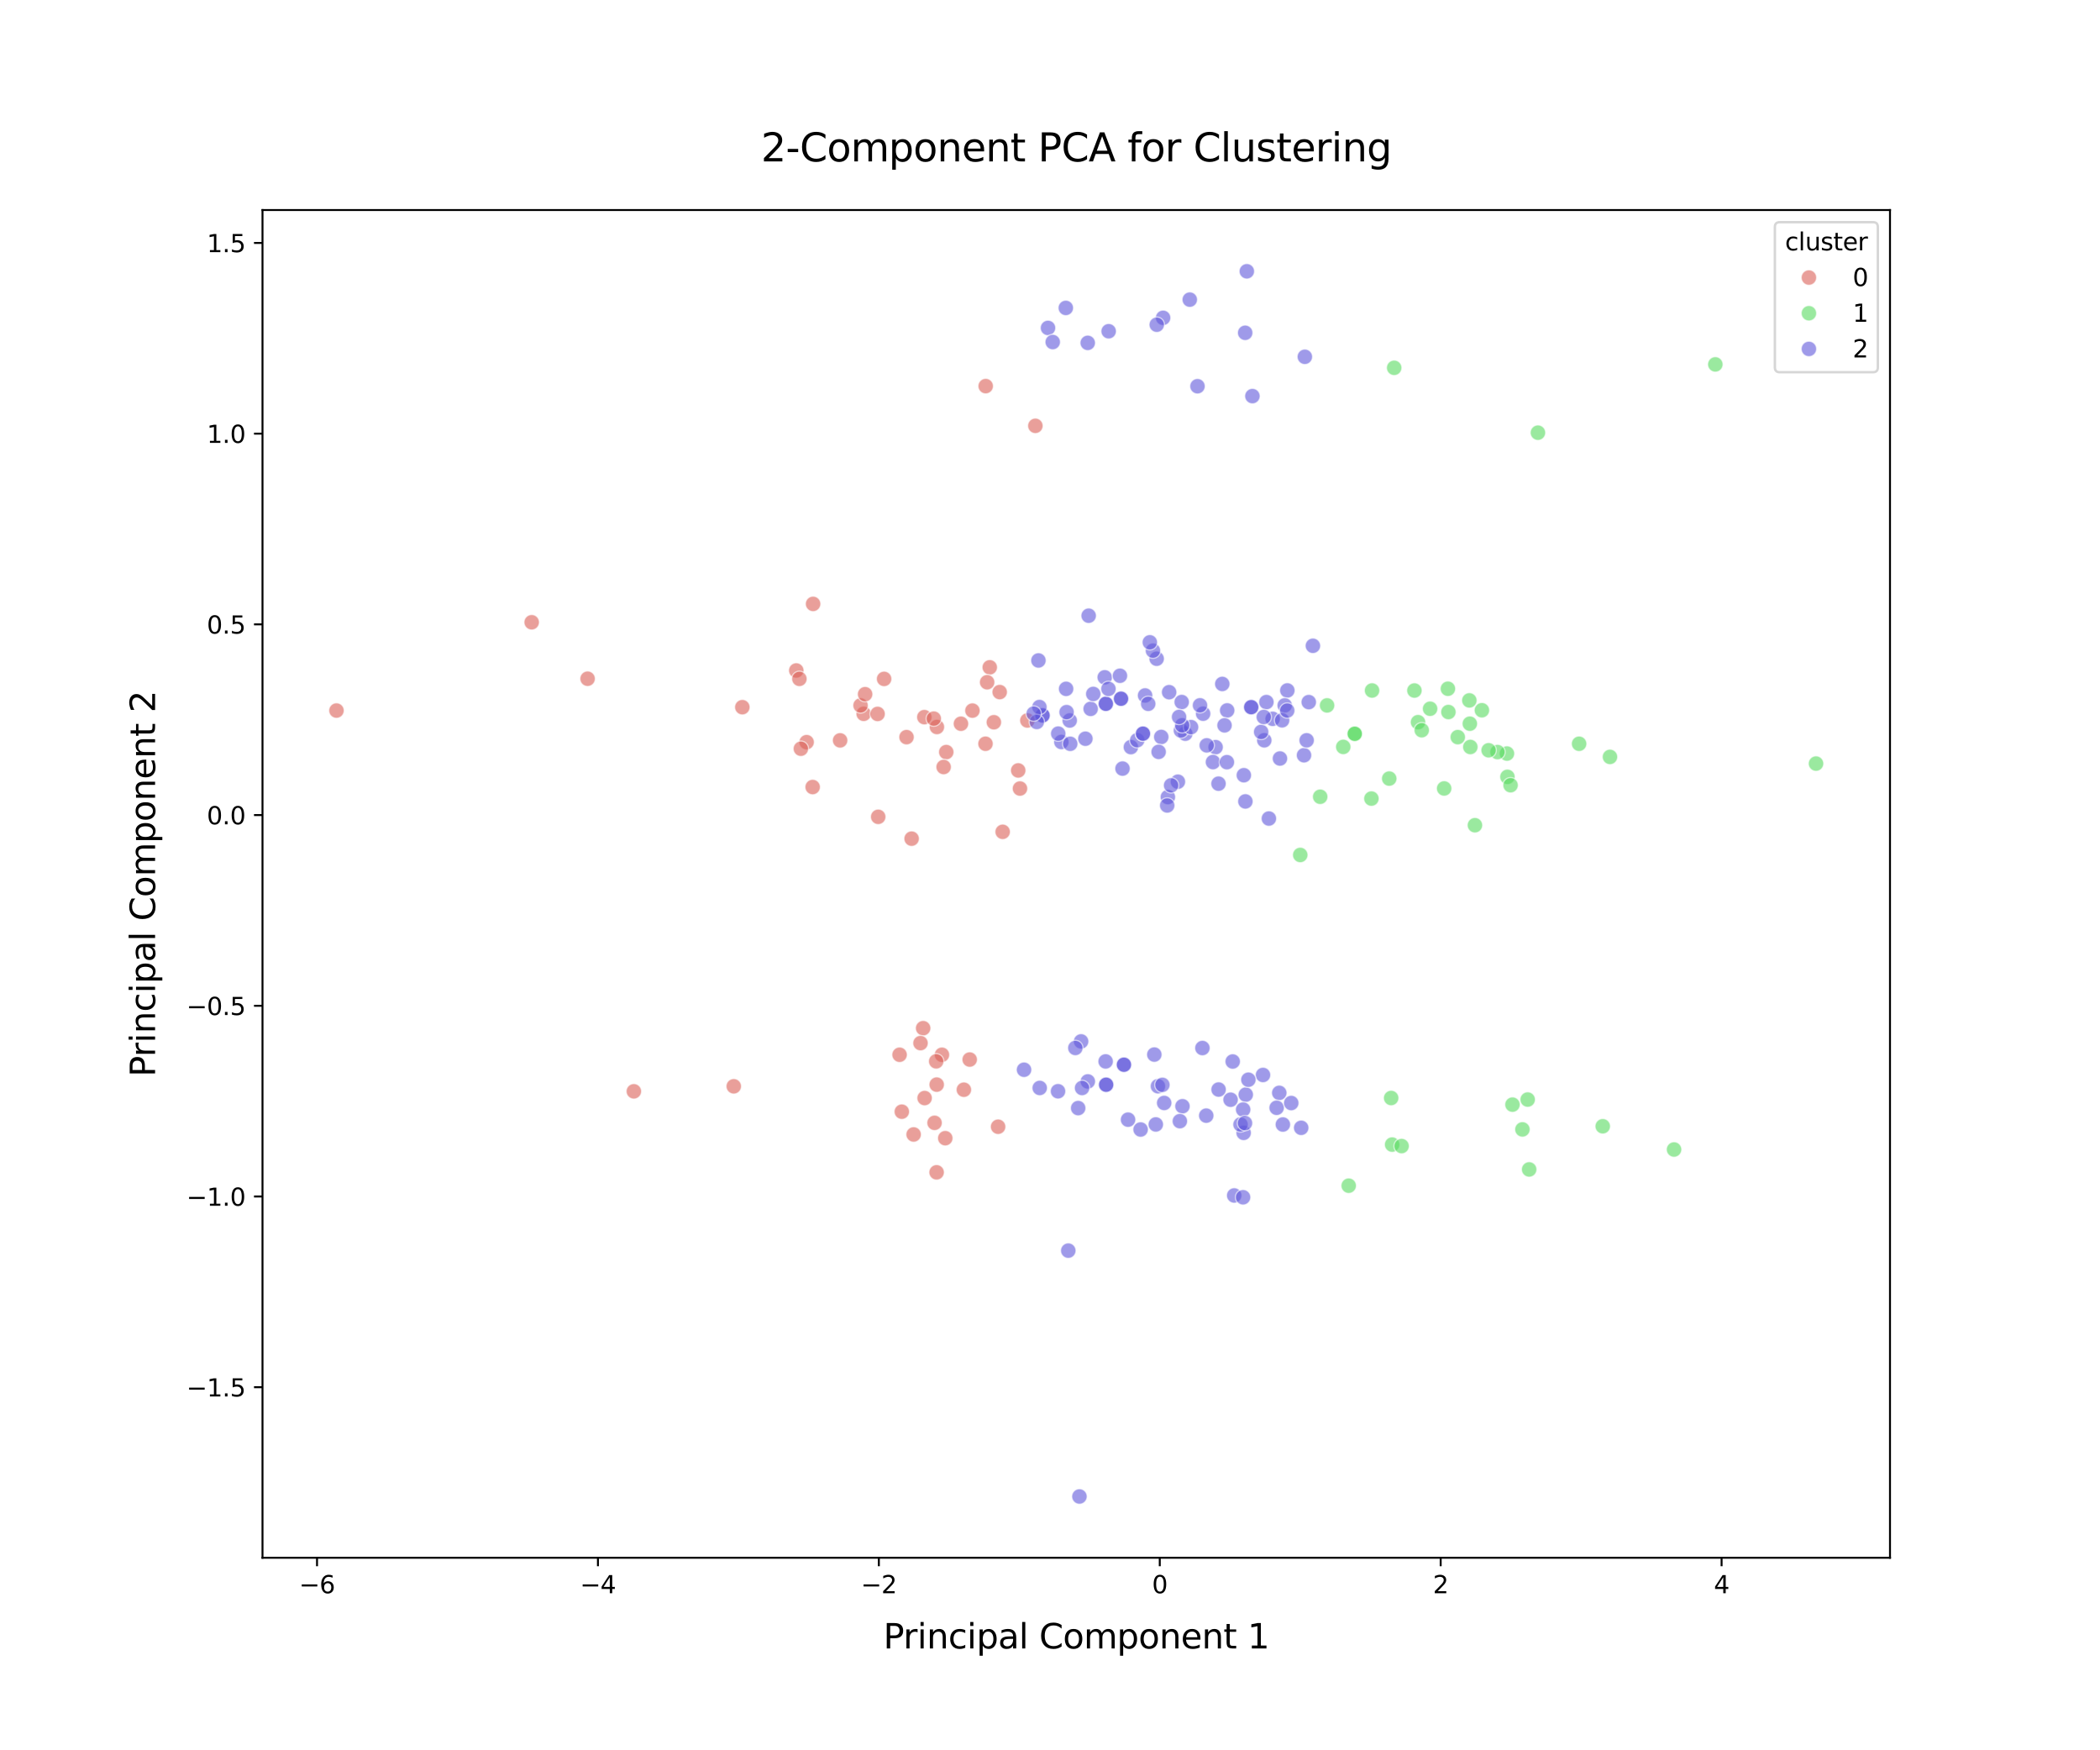 <?xml version="1.0" encoding="utf-8" standalone="no"?>
<!DOCTYPE svg PUBLIC "-//W3C//DTD SVG 1.1//EN"
  "http://www.w3.org/Graphics/SVG/1.1/DTD/svg11.dtd">
<svg xmlns:xlink="http://www.w3.org/1999/xlink" width="864pt" height="720pt" viewBox="0 0 864 720" xmlns="http://www.w3.org/2000/svg" version="1.1">
 <defs>
  <style type="text/css">*{stroke-linejoin: round; stroke-linecap: butt}</style>
 </defs>
 <g id="figure_1">
  <g id="patch_1">
   <path d="M 0 720 
L 864 720 
L 864 0 
L 0 0 
z
" style="fill: #ffffff"/>
  </g>
  <g id="axes_1">
   <g id="patch_2">
    <path d="M 108 640.8 
L 777.6 640.8 
L 777.6 86.4 
L 108 86.4 
z
" style="fill: #ffffff"/>
   </g>
   <g id="PathCollection_1">
    <defs>
     <path id="C0_0_1bcb7cc232" d="M 0 3.162 
C 0.839 3.162 1.643 2.829 2.236 2.236 
C 2.829 1.643 3.162 0.839 3.162 -0 
C 3.162 -0.839 2.829 -1.643 2.236 -2.236 
C 1.643 -2.829 0.839 -3.162 0 -3.162 
C -0.839 -3.162 -1.643 -2.829 -2.236 -2.236 
C -2.829 -1.643 -3.162 -0.839 -3.162 0 
C -3.162 0.839 -2.829 1.643 -2.236 2.236 
C -1.643 2.829 -0.839 3.162 0 3.162 
z
"/>
    </defs>
    <g clip-path="url(#pf7455e49d7)">
     <use xlink:href="#C0_0_1bcb7cc232" x="371.029" y="457.306" style="fill: #db5f57; fill-opacity: 0.6; stroke: #ffffff; stroke-opacity: 0.6; stroke-width: 0.506"/>
    </g>
    <g clip-path="url(#pf7455e49d7)">
     <use xlink:href="#C0_0_1bcb7cc232" x="419.65" y="324.376" style="fill: #db5f57; fill-opacity: 0.6; stroke: #ffffff; stroke-opacity: 0.6; stroke-width: 0.506"/>
    </g>
    <g clip-path="url(#pf7455e49d7)">
     <use xlink:href="#C0_0_1bcb7cc232" x="448.726" y="291.603" style="fill: #5f57db; fill-opacity: 0.6; stroke: #ffffff; stroke-opacity: 0.6; stroke-width: 0.506"/>
    </g>
    <g clip-path="url(#pf7455e49d7)">
     <use xlink:href="#C0_0_1bcb7cc232" x="465.277" y="307.333" style="fill: #5f57db; fill-opacity: 0.6; stroke: #ffffff; stroke-opacity: 0.6; stroke-width: 0.506"/>
    </g>
    <g clip-path="url(#pf7455e49d7)">
     <use xlink:href="#C0_0_1bcb7cc232" x="241.754" y="279.203" style="fill: #db5f57; fill-opacity: 0.6; stroke: #ffffff; stroke-opacity: 0.6; stroke-width: 0.506"/>
    </g>
    <g clip-path="url(#pf7455e49d7)">
     <use xlink:href="#C0_0_1bcb7cc232" x="345.647" y="304.564" style="fill: #db5f57; fill-opacity: 0.6; stroke: #ffffff; stroke-opacity: 0.6; stroke-width: 0.506"/>
    </g>
    <g clip-path="url(#pf7455e49d7)">
     <use xlink:href="#C0_0_1bcb7cc232" x="379.807" y="422.96" style="fill: #db5f57; fill-opacity: 0.6; stroke: #ffffff; stroke-opacity: 0.6; stroke-width: 0.506"/>
    </g>
    <g clip-path="url(#pf7455e49d7)">
     <use xlink:href="#C0_0_1bcb7cc232" x="387.543" y="433.894" style="fill: #db5f57; fill-opacity: 0.6; stroke: #ffffff; stroke-opacity: 0.6; stroke-width: 0.506"/>
    </g>
    <g clip-path="url(#pf7455e49d7)">
     <use xlink:href="#C0_0_1bcb7cc232" x="400.089" y="292.317" style="fill: #db5f57; fill-opacity: 0.6; stroke: #ffffff; stroke-opacity: 0.6; stroke-width: 0.506"/>
    </g>
    <g clip-path="url(#pf7455e49d7)">
     <use xlink:href="#C0_0_1bcb7cc232" x="461.223" y="287.428" style="fill: #5f57db; fill-opacity: 0.6; stroke: #ffffff; stroke-opacity: 0.6; stroke-width: 0.506"/>
    </g>
    <g clip-path="url(#pf7455e49d7)">
     <use xlink:href="#C0_0_1bcb7cc232" x="474.92" y="433.811" style="fill: #5f57db; fill-opacity: 0.6; stroke: #ffffff; stroke-opacity: 0.6; stroke-width: 0.506"/>
    </g>
    <g clip-path="url(#pf7455e49d7)">
     <use xlink:href="#C0_0_1bcb7cc232" x="520.162" y="304.532" style="fill: #5f57db; fill-opacity: 0.6; stroke: #ffffff; stroke-opacity: 0.6; stroke-width: 0.506"/>
    </g>
    <g clip-path="url(#pf7455e49d7)">
     <use xlink:href="#C0_0_1bcb7cc232" x="398.961" y="435.858" style="fill: #db5f57; fill-opacity: 0.6; stroke: #ffffff; stroke-opacity: 0.6; stroke-width: 0.506"/>
    </g>
    <g clip-path="url(#pf7455e49d7)">
     <use xlink:href="#C0_0_1bcb7cc232" x="380.418" y="451.701" style="fill: #db5f57; fill-opacity: 0.6; stroke: #ffffff; stroke-opacity: 0.6; stroke-width: 0.506"/>
    </g>
    <g clip-path="url(#pf7455e49d7)">
     <use xlink:href="#C0_0_1bcb7cc232" x="218.75" y="255.981" style="fill: #db5f57; fill-opacity: 0.6; stroke: #ffffff; stroke-opacity: 0.6; stroke-width: 0.506"/>
    </g>
    <g clip-path="url(#pf7455e49d7)">
     <use xlink:href="#C0_0_1bcb7cc232" x="519.635" y="442.202" style="fill: #5f57db; fill-opacity: 0.6; stroke: #ffffff; stroke-opacity: 0.6; stroke-width: 0.506"/>
    </g>
    <g clip-path="url(#pf7455e49d7)">
     <use xlink:href="#C0_0_1bcb7cc232" x="507.173" y="436.663" style="fill: #5f57db; fill-opacity: 0.6; stroke: #ffffff; stroke-opacity: 0.6; stroke-width: 0.506"/>
    </g>
    <g clip-path="url(#pf7455e49d7)">
     <use xlink:href="#C0_0_1bcb7cc232" x="385.383" y="446.172" style="fill: #db5f57; fill-opacity: 0.6; stroke: #ffffff; stroke-opacity: 0.6; stroke-width: 0.506"/>
    </g>
    <g clip-path="url(#pf7455e49d7)">
     <use xlink:href="#C0_0_1bcb7cc232" x="620.002" y="309.987" style="fill: #57db5f; fill-opacity: 0.6; stroke: #ffffff; stroke-opacity: 0.6; stroke-width: 0.506"/>
    </g>
    <g clip-path="url(#pf7455e49d7)">
     <use xlink:href="#C0_0_1bcb7cc232" x="380.299" y="295.004" style="fill: #db5f57; fill-opacity: 0.6; stroke: #ffffff; stroke-opacity: 0.6; stroke-width: 0.506"/>
    </g>
    <g clip-path="url(#pf7455e49d7)">
     <use xlink:href="#C0_0_1bcb7cc232" x="396.562" y="448.27" style="fill: #db5f57; fill-opacity: 0.6; stroke: #ffffff; stroke-opacity: 0.6; stroke-width: 0.506"/>
    </g>
    <g clip-path="url(#pf7455e49d7)">
     <use xlink:href="#C0_0_1bcb7cc232" x="305.419" y="290.912" style="fill: #db5f57; fill-opacity: 0.6; stroke: #ffffff; stroke-opacity: 0.6; stroke-width: 0.506"/>
    </g>
    <g clip-path="url(#pf7455e49d7)">
     <use xlink:href="#C0_0_1bcb7cc232" x="455.094" y="446.213" style="fill: #5f57db; fill-opacity: 0.6; stroke: #ffffff; stroke-opacity: 0.6; stroke-width: 0.506"/>
    </g>
    <g clip-path="url(#pf7455e49d7)">
     <use xlink:href="#C0_0_1bcb7cc232" x="412.525" y="342.183" style="fill: #db5f57; fill-opacity: 0.6; stroke: #ffffff; stroke-opacity: 0.6; stroke-width: 0.506"/>
    </g>
    <g clip-path="url(#pf7455e49d7)">
     <use xlink:href="#C0_0_1bcb7cc232" x="523.605" y="295.695" style="fill: #5f57db; fill-opacity: 0.6; stroke: #ffffff; stroke-opacity: 0.6; stroke-width: 0.506"/>
    </g>
    <g clip-path="url(#pf7455e49d7)">
     <use xlink:href="#C0_0_1bcb7cc232" x="521.038" y="288.812" style="fill: #5f57db; fill-opacity: 0.6; stroke: #ffffff; stroke-opacity: 0.6; stroke-width: 0.506"/>
    </g>
    <g clip-path="url(#pf7455e49d7)">
     <use xlink:href="#C0_0_1bcb7cc232" x="506.297" y="452.382" style="fill: #5f57db; fill-opacity: 0.6; stroke: #ffffff; stroke-opacity: 0.6; stroke-width: 0.506"/>
    </g>
    <g clip-path="url(#pf7455e49d7)">
     <use xlink:href="#C0_0_1bcb7cc232" x="486.183" y="288.792" style="fill: #5f57db; fill-opacity: 0.6; stroke: #ffffff; stroke-opacity: 0.6; stroke-width: 0.506"/>
    </g>
    <g clip-path="url(#pf7455e49d7)">
     <use xlink:href="#C0_0_1bcb7cc232" x="604.733" y="297.699" style="fill: #57db5f; fill-opacity: 0.6; stroke: #ffffff; stroke-opacity: 0.6; stroke-width: 0.506"/>
    </g>
    <g clip-path="url(#pf7455e49d7)">
     <use xlink:href="#C0_0_1bcb7cc232" x="355.339" y="293.64" style="fill: #db5f57; fill-opacity: 0.6; stroke: #ffffff; stroke-opacity: 0.6; stroke-width: 0.506"/>
    </g>
    <g clip-path="url(#pf7455e49d7)">
     <use xlink:href="#C0_0_1bcb7cc232" x="467.88" y="304.501" style="fill: #5f57db; fill-opacity: 0.6; stroke: #ffffff; stroke-opacity: 0.6; stroke-width: 0.506"/>
    </g>
    <g clip-path="url(#pf7455e49d7)">
     <use xlink:href="#C0_0_1bcb7cc232" x="440.114" y="296.388" style="fill: #5f57db; fill-opacity: 0.6; stroke: #ffffff; stroke-opacity: 0.6; stroke-width: 0.506"/>
    </g>
    <g clip-path="url(#pf7455e49d7)">
     <use xlink:href="#C0_0_1bcb7cc232" x="331.866" y="305.298" style="fill: #db5f57; fill-opacity: 0.6; stroke: #ffffff; stroke-opacity: 0.6; stroke-width: 0.506"/>
    </g>
    <g clip-path="url(#pf7455e49d7)">
     <use xlink:href="#C0_0_1bcb7cc232" x="410.652" y="463.494" style="fill: #db5f57; fill-opacity: 0.6; stroke: #ffffff; stroke-opacity: 0.6; stroke-width: 0.506"/>
    </g>
    <g clip-path="url(#pf7455e49d7)">
     <use xlink:href="#C0_0_1bcb7cc232" x="422.686" y="296.378" style="fill: #db5f57; fill-opacity: 0.6; stroke: #ffffff; stroke-opacity: 0.6; stroke-width: 0.506"/>
    </g>
    <g clip-path="url(#pf7455e49d7)">
     <use xlink:href="#C0_0_1bcb7cc232" x="481.014" y="284.74" style="fill: #5f57db; fill-opacity: 0.6; stroke: #ffffff; stroke-opacity: 0.6; stroke-width: 0.506"/>
    </g>
    <g clip-path="url(#pf7455e49d7)">
     <use xlink:href="#C0_0_1bcb7cc232" x="471.119" y="286.084" style="fill: #5f57db; fill-opacity: 0.6; stroke: #ffffff; stroke-opacity: 0.6; stroke-width: 0.506"/>
    </g>
    <g clip-path="url(#pf7455e49d7)">
     <use xlink:href="#C0_0_1bcb7cc232" x="494.999" y="293.587" style="fill: #5f57db; fill-opacity: 0.6; stroke: #ffffff; stroke-opacity: 0.6; stroke-width: 0.506"/>
    </g>
    <g clip-path="url(#pf7455e49d7)">
     <use xlink:href="#C0_0_1bcb7cc232" x="447.561" y="444.859" style="fill: #5f57db; fill-opacity: 0.6; stroke: #ffffff; stroke-opacity: 0.6; stroke-width: 0.506"/>
    </g>
    <g clip-path="url(#pf7455e49d7)">
     <use xlink:href="#C0_0_1bcb7cc232" x="428.935" y="294.29" style="fill: #5f57db; fill-opacity: 0.6; stroke: #ffffff; stroke-opacity: 0.6; stroke-width: 0.506"/>
    </g>
    <g clip-path="url(#pf7455e49d7)">
     <use xlink:href="#C0_0_1bcb7cc232" x="389.318" y="309.38" style="fill: #db5f57; fill-opacity: 0.6; stroke: #ffffff; stroke-opacity: 0.6; stroke-width: 0.506"/>
    </g>
    <g clip-path="url(#pf7455e49d7)">
     <use xlink:href="#C0_0_1bcb7cc232" x="449.805" y="285.464" style="fill: #5f57db; fill-opacity: 0.6; stroke: #ffffff; stroke-opacity: 0.6; stroke-width: 0.506"/>
    </g>
    <g clip-path="url(#pf7455e49d7)">
     <use xlink:href="#C0_0_1bcb7cc232" x="444.115" y="615.6" style="fill: #5f57db; fill-opacity: 0.6; stroke: #ffffff; stroke-opacity: 0.6; stroke-width: 0.506"/>
    </g>
    <g clip-path="url(#pf7455e49d7)">
     <use xlink:href="#C0_0_1bcb7cc232" x="480.495" y="327.889" style="fill: #5f57db; fill-opacity: 0.6; stroke: #ffffff; stroke-opacity: 0.6; stroke-width: 0.506"/>
    </g>
    <g clip-path="url(#pf7455e49d7)">
     <use xlink:href="#C0_0_1bcb7cc232" x="632.752" y="177.991" style="fill: #57db5f; fill-opacity: 0.6; stroke: #ffffff; stroke-opacity: 0.6; stroke-width: 0.506"/>
    </g>
    <g clip-path="url(#pf7455e49d7)">
     <use xlink:href="#C0_0_1bcb7cc232" x="557.38" y="301.854" style="fill: #57db5f; fill-opacity: 0.6; stroke: #ffffff; stroke-opacity: 0.6; stroke-width: 0.506"/>
    </g>
    <g clip-path="url(#pf7455e49d7)">
     <use xlink:href="#C0_0_1bcb7cc232" x="588.386" y="291.55" style="fill: #57db5f; fill-opacity: 0.6; stroke: #ffffff; stroke-opacity: 0.6; stroke-width: 0.506"/>
    </g>
    <g clip-path="url(#pf7455e49d7)">
     <use xlink:href="#C0_0_1bcb7cc232" x="487.67" y="301.814" style="fill: #5f57db; fill-opacity: 0.6; stroke: #ffffff; stroke-opacity: 0.6; stroke-width: 0.506"/>
    </g>
    <g clip-path="url(#pf7455e49d7)">
     <use xlink:href="#C0_0_1bcb7cc232" x="500.132" y="307.353" style="fill: #5f57db; fill-opacity: 0.6; stroke: #ffffff; stroke-opacity: 0.6; stroke-width: 0.506"/>
    </g>
    <g clip-path="url(#pf7455e49d7)">
     <use xlink:href="#C0_0_1bcb7cc232" x="507.784" y="491.77" style="fill: #5f57db; fill-opacity: 0.6; stroke: #ffffff; stroke-opacity: 0.6; stroke-width: 0.506"/>
    </g>
    <g clip-path="url(#pf7455e49d7)">
     <use xlink:href="#C0_0_1bcb7cc232" x="572.36" y="451.679" style="fill: #57db5f; fill-opacity: 0.6; stroke: #ffffff; stroke-opacity: 0.6; stroke-width: 0.506"/>
    </g>
    <g clip-path="url(#pf7455e49d7)">
     <use xlink:href="#C0_0_1bcb7cc232" x="512.546" y="450.294" style="fill: #5f57db; fill-opacity: 0.6; stroke: #ffffff; stroke-opacity: 0.6; stroke-width: 0.506"/>
    </g>
    <g clip-path="url(#pf7455e49d7)">
     <use xlink:href="#C0_0_1bcb7cc232" x="609.699" y="292.17" style="fill: #57db5f; fill-opacity: 0.6; stroke: #ffffff; stroke-opacity: 0.6; stroke-width: 0.506"/>
    </g>
    <g clip-path="url(#pf7455e49d7)">
     <use xlink:href="#C0_0_1bcb7cc232" x="583.42" y="297.079" style="fill: #57db5f; fill-opacity: 0.6; stroke: #ffffff; stroke-opacity: 0.6; stroke-width: 0.506"/>
    </g>
    <g clip-path="url(#pf7455e49d7)">
     <use xlink:href="#C0_0_1bcb7cc232" x="361.064" y="293.684" style="fill: #db5f57; fill-opacity: 0.6; stroke: #ffffff; stroke-opacity: 0.6; stroke-width: 0.506"/>
    </g>
    <g clip-path="url(#pf7455e49d7)">
     <use xlink:href="#C0_0_1bcb7cc232" x="604.937" y="307.28" style="fill: #57db5f; fill-opacity: 0.6; stroke: #ffffff; stroke-opacity: 0.6; stroke-width: 0.506"/>
    </g>
    <g clip-path="url(#pf7455e49d7)">
     <use xlink:href="#C0_0_1bcb7cc232" x="511.669" y="466.014" style="fill: #5f57db; fill-opacity: 0.6; stroke: #ffffff; stroke-opacity: 0.6; stroke-width: 0.506"/>
    </g>
    <g clip-path="url(#pf7455e49d7)">
     <use xlink:href="#C0_0_1bcb7cc232" x="477.775" y="303.157" style="fill: #5f57db; fill-opacity: 0.6; stroke: #ffffff; stroke-opacity: 0.6; stroke-width: 0.506"/>
    </g>
    <g clip-path="url(#pf7455e49d7)">
     <use xlink:href="#C0_0_1bcb7cc232" x="526.327" y="449.561" style="fill: #5f57db; fill-opacity: 0.6; stroke: #ffffff; stroke-opacity: 0.6; stroke-width: 0.506"/>
    </g>
    <g clip-path="url(#pf7455e49d7)">
     <use xlink:href="#C0_0_1bcb7cc232" x="747.164" y="314.11" style="fill: #57db5f; fill-opacity: 0.6; stroke: #ffffff; stroke-opacity: 0.6; stroke-width: 0.506"/>
    </g>
    <g clip-path="url(#pf7455e49d7)">
     <use xlink:href="#C0_0_1bcb7cc232" x="446.566" y="303.881" style="fill: #5f57db; fill-opacity: 0.6; stroke: #ffffff; stroke-opacity: 0.6; stroke-width: 0.506"/>
    </g>
    <g clip-path="url(#pf7455e49d7)">
     <use xlink:href="#C0_0_1bcb7cc232" x="662.389" y="311.362" style="fill: #57db5f; fill-opacity: 0.6; stroke: #ffffff; stroke-opacity: 0.6; stroke-width: 0.506"/>
    </g>
    <g clip-path="url(#pf7455e49d7)">
     <use xlink:href="#C0_0_1bcb7cc232" x="688.751" y="472.864" style="fill: #57db5f; fill-opacity: 0.6; stroke: #ffffff; stroke-opacity: 0.6; stroke-width: 0.506"/>
    </g>
    <g clip-path="url(#pf7455e49d7)">
     <use xlink:href="#C0_0_1bcb7cc232" x="475.881" y="270.974" style="fill: #5f57db; fill-opacity: 0.6; stroke: #ffffff; stroke-opacity: 0.6; stroke-width: 0.506"/>
    </g>
    <g clip-path="url(#pf7455e49d7)">
     <use xlink:href="#C0_0_1bcb7cc232" x="455.094" y="446.213" style="fill: #5f57db; fill-opacity: 0.6; stroke: #ffffff; stroke-opacity: 0.6; stroke-width: 0.506"/>
    </g>
    <g clip-path="url(#pf7455e49d7)">
     <use xlink:href="#C0_0_1bcb7cc232" x="438.508" y="126.669" style="fill: #5f57db; fill-opacity: 0.6; stroke: #ffffff; stroke-opacity: 0.6; stroke-width: 0.506"/>
    </g>
    <g clip-path="url(#pf7455e49d7)">
     <use xlink:href="#C0_0_1bcb7cc232" x="543.166" y="327.754" style="fill: #57db5f; fill-opacity: 0.6; stroke: #ffffff; stroke-opacity: 0.6; stroke-width: 0.506"/>
    </g>
    <g clip-path="url(#pf7455e49d7)">
     <use xlink:href="#C0_0_1bcb7cc232" x="628.529" y="452.319" style="fill: #57db5f; fill-opacity: 0.6; stroke: #ffffff; stroke-opacity: 0.6; stroke-width: 0.506"/>
    </g>
    <g clip-path="url(#pf7455e49d7)">
     <use xlink:href="#C0_0_1bcb7cc232" x="518.879" y="301.09" style="fill: #5f57db; fill-opacity: 0.6; stroke: #ffffff; stroke-opacity: 0.6; stroke-width: 0.506"/>
    </g>
    <g clip-path="url(#pf7455e49d7)">
     <use xlink:href="#C0_0_1bcb7cc232" x="511.754" y="318.897" style="fill: #5f57db; fill-opacity: 0.6; stroke: #ffffff; stroke-opacity: 0.6; stroke-width: 0.506"/>
    </g>
    <g clip-path="url(#pf7455e49d7)">
     <use xlink:href="#C0_0_1bcb7cc232" x="595.918" y="292.904" style="fill: #57db5f; fill-opacity: 0.6; stroke: #ffffff; stroke-opacity: 0.6; stroke-width: 0.506"/>
    </g>
    <g clip-path="url(#pf7455e49d7)">
     <use xlink:href="#C0_0_1bcb7cc232" x="447.911" y="253.281" style="fill: #5f57db; fill-opacity: 0.6; stroke: #ffffff; stroke-opacity: 0.6; stroke-width: 0.506"/>
    </g>
    <g clip-path="url(#pf7455e49d7)">
     <use xlink:href="#C0_0_1bcb7cc232" x="536.51" y="310.681" style="fill: #5f57db; fill-opacity: 0.6; stroke: #ffffff; stroke-opacity: 0.6; stroke-width: 0.506"/>
    </g>
    <g clip-path="url(#pf7455e49d7)">
     <use xlink:href="#C0_0_1bcb7cc232" x="484.625" y="321.565" style="fill: #5f57db; fill-opacity: 0.6; stroke: #ffffff; stroke-opacity: 0.6; stroke-width: 0.506"/>
    </g>
    <g clip-path="url(#pf7455e49d7)">
     <use xlink:href="#C0_0_1bcb7cc232" x="461.834" y="316.169" style="fill: #5f57db; fill-opacity: 0.6; stroke: #ffffff; stroke-opacity: 0.6; stroke-width: 0.506"/>
    </g>
    <g clip-path="url(#pf7455e49d7)">
     <use xlink:href="#C0_0_1bcb7cc232" x="599.768" y="303.229" style="fill: #57db5f; fill-opacity: 0.6; stroke: #ffffff; stroke-opacity: 0.6; stroke-width: 0.506"/>
    </g>
    <g clip-path="url(#pf7455e49d7)">
     <use xlink:href="#C0_0_1bcb7cc232" x="629.14" y="481.061" style="fill: #57db5f; fill-opacity: 0.6; stroke: #ffffff; stroke-opacity: 0.6; stroke-width: 0.506"/>
    </g>
    <g clip-path="url(#pf7455e49d7)">
     <use xlink:href="#C0_0_1bcb7cc232" x="478.974" y="453.716" style="fill: #5f57db; fill-opacity: 0.6; stroke: #ffffff; stroke-opacity: 0.6; stroke-width: 0.506"/>
    </g>
    <g clip-path="url(#pf7455e49d7)">
     <use xlink:href="#C0_0_1bcb7cc232" x="372.97" y="303.231" style="fill: #db5f57; fill-opacity: 0.6; stroke: #ffffff; stroke-opacity: 0.6; stroke-width: 0.506"/>
    </g>
    <g clip-path="url(#pf7455e49d7)">
     <use xlink:href="#C0_0_1bcb7cc232" x="552.654" y="307.249" style="fill: #57db5f; fill-opacity: 0.6; stroke: #ffffff; stroke-opacity: 0.6; stroke-width: 0.506"/>
    </g>
    <g clip-path="url(#pf7455e49d7)">
     <use xlink:href="#C0_0_1bcb7cc232" x="476.695" y="309.296" style="fill: #5f57db; fill-opacity: 0.6; stroke: #ffffff; stroke-opacity: 0.6; stroke-width: 0.506"/>
    </g>
    <g clip-path="url(#pf7455e49d7)">
     <use xlink:href="#C0_0_1bcb7cc232" x="572.768" y="470.84" style="fill: #57db5f; fill-opacity: 0.6; stroke: #ffffff; stroke-opacity: 0.6; stroke-width: 0.506"/>
    </g>
    <g clip-path="url(#pf7455e49d7)">
     <use xlink:href="#C0_0_1bcb7cc232" x="501.367" y="448.197" style="fill: #5f57db; fill-opacity: 0.6; stroke: #ffffff; stroke-opacity: 0.6; stroke-width: 0.506"/>
    </g>
    <g clip-path="url(#pf7455e49d7)">
     <use xlink:href="#C0_0_1bcb7cc232" x="529.65" y="284.027" style="fill: #5f57db; fill-opacity: 0.6; stroke: #ffffff; stroke-opacity: 0.6; stroke-width: 0.506"/>
    </g>
    <g clip-path="url(#pf7455e49d7)">
     <use xlink:href="#C0_0_1bcb7cc232" x="439.525" y="514.466" style="fill: #5f57db; fill-opacity: 0.6; stroke: #ffffff; stroke-opacity: 0.6; stroke-width: 0.506"/>
    </g>
    <g clip-path="url(#pf7455e49d7)">
     <use xlink:href="#C0_0_1bcb7cc232" x="581.933" y="284.057" style="fill: #57db5f; fill-opacity: 0.6; stroke: #ffffff; stroke-opacity: 0.6; stroke-width: 0.506"/>
    </g>
    <g clip-path="url(#pf7455e49d7)">
     <use xlink:href="#C0_0_1bcb7cc232" x="528.571" y="290.166" style="fill: #5f57db; fill-opacity: 0.6; stroke: #ffffff; stroke-opacity: 0.6; stroke-width: 0.506"/>
    </g>
    <g clip-path="url(#pf7455e49d7)">
     <use xlink:href="#C0_0_1bcb7cc232" x="481.828" y="323.062" style="fill: #5f57db; fill-opacity: 0.6; stroke: #ffffff; stroke-opacity: 0.6; stroke-width: 0.506"/>
    </g>
    <g clip-path="url(#pf7455e49d7)">
     <use xlink:href="#C0_0_1bcb7cc232" x="411.304" y="284.7" style="fill: #db5f57; fill-opacity: 0.6; stroke: #ffffff; stroke-opacity: 0.6; stroke-width: 0.506"/>
    </g>
    <g clip-path="url(#pf7455e49d7)">
     <use xlink:href="#C0_0_1bcb7cc232" x="616.116" y="309.378" style="fill: #57db5f; fill-opacity: 0.6; stroke: #ffffff; stroke-opacity: 0.6; stroke-width: 0.506"/>
    </g>
    <g clip-path="url(#pf7455e49d7)">
     <use xlink:href="#C0_0_1bcb7cc232" x="512.391" y="329.678" style="fill: #5f57db; fill-opacity: 0.6; stroke: #ffffff; stroke-opacity: 0.6; stroke-width: 0.506"/>
    </g>
    <g clip-path="url(#pf7455e49d7)">
     <use xlink:href="#C0_0_1bcb7cc232" x="620.205" y="319.568" style="fill: #57db5f; fill-opacity: 0.6; stroke: #ffffff; stroke-opacity: 0.6; stroke-width: 0.506"/>
    </g>
    <g clip-path="url(#pf7455e49d7)">
     <use xlink:href="#C0_0_1bcb7cc232" x="564.505" y="284.047" style="fill: #57db5f; fill-opacity: 0.6; stroke: #ffffff; stroke-opacity: 0.6; stroke-width: 0.506"/>
    </g>
    <g clip-path="url(#pf7455e49d7)">
     <use xlink:href="#C0_0_1bcb7cc232" x="621.488" y="323.009" style="fill: #57db5f; fill-opacity: 0.6; stroke: #ffffff; stroke-opacity: 0.6; stroke-width: 0.506"/>
    </g>
    <g clip-path="url(#pf7455e49d7)">
     <use xlink:href="#C0_0_1bcb7cc232" x="485.863" y="300.504" style="fill: #5f57db; fill-opacity: 0.6; stroke: #ffffff; stroke-opacity: 0.6; stroke-width: 0.506"/>
    </g>
    <g clip-path="url(#pf7455e49d7)">
     <use xlink:href="#C0_0_1bcb7cc232" x="604.53" y="288.119" style="fill: #57db5f; fill-opacity: 0.6; stroke: #ffffff; stroke-opacity: 0.6; stroke-width: 0.506"/>
    </g>
    <g clip-path="url(#pf7455e49d7)">
     <use xlink:href="#C0_0_1bcb7cc232" x="428.935" y="294.29" style="fill: #5f57db; fill-opacity: 0.6; stroke: #ffffff; stroke-opacity: 0.6; stroke-width: 0.506"/>
    </g>
    <g clip-path="url(#pf7455e49d7)">
     <use xlink:href="#C0_0_1bcb7cc232" x="490.033" y="299.116" style="fill: #5f57db; fill-opacity: 0.6; stroke: #ffffff; stroke-opacity: 0.6; stroke-width: 0.506"/>
    </g>
    <g clip-path="url(#pf7455e49d7)">
     <use xlink:href="#C0_0_1bcb7cc232" x="436.671" y="305.225" style="fill: #5f57db; fill-opacity: 0.6; stroke: #ffffff; stroke-opacity: 0.6; stroke-width: 0.506"/>
    </g>
    <g clip-path="url(#pf7455e49d7)">
     <use xlink:href="#C0_0_1bcb7cc232" x="504.894" y="292.243" style="fill: #5f57db; fill-opacity: 0.6; stroke: #ffffff; stroke-opacity: 0.6; stroke-width: 0.506"/>
    </g>
    <g clip-path="url(#pf7455e49d7)">
     <use xlink:href="#C0_0_1bcb7cc232" x="492.684" y="158.883" style="fill: #5f57db; fill-opacity: 0.6; stroke: #ffffff; stroke-opacity: 0.6; stroke-width: 0.506"/>
    </g>
    <g clip-path="url(#pf7455e49d7)">
     <use xlink:href="#C0_0_1bcb7cc232" x="612.469" y="308.634" style="fill: #57db5f; fill-opacity: 0.6; stroke: #ffffff; stroke-opacity: 0.6; stroke-width: 0.506"/>
    </g>
    <g clip-path="url(#pf7455e49d7)">
     <use xlink:href="#C0_0_1bcb7cc232" x="525.247" y="455.7" style="fill: #5f57db; fill-opacity: 0.6; stroke: #ffffff; stroke-opacity: 0.6; stroke-width: 0.506"/>
    </g>
    <g clip-path="url(#pf7455e49d7)">
     <use xlink:href="#C0_0_1bcb7cc232" x="385.18" y="436.592" style="fill: #db5f57; fill-opacity: 0.6; stroke: #ffffff; stroke-opacity: 0.6; stroke-width: 0.506"/>
    </g>
    <g clip-path="url(#pf7455e49d7)">
     <use xlink:href="#C0_0_1bcb7cc232" x="622.28" y="454.407" style="fill: #57db5f; fill-opacity: 0.6; stroke: #ffffff; stroke-opacity: 0.6; stroke-width: 0.506"/>
    </g>
    <g clip-path="url(#pf7455e49d7)">
     <use xlink:href="#C0_0_1bcb7cc232" x="469.282" y="464.64" style="fill: #5f57db; fill-opacity: 0.6; stroke: #ffffff; stroke-opacity: 0.6; stroke-width: 0.506"/>
    </g>
    <g clip-path="url(#pf7455e49d7)">
     <use xlink:href="#C0_0_1bcb7cc232" x="427.652" y="290.849" style="fill: #5f57db; fill-opacity: 0.6; stroke: #ffffff; stroke-opacity: 0.6; stroke-width: 0.506"/>
    </g>
    <g clip-path="url(#pf7455e49d7)">
     <use xlink:href="#C0_0_1bcb7cc232" x="515.281" y="162.944" style="fill: #5f57db; fill-opacity: 0.6; stroke: #ffffff; stroke-opacity: 0.6; stroke-width: 0.506"/>
    </g>
    <g clip-path="url(#pf7455e49d7)">
     <use xlink:href="#C0_0_1bcb7cc232" x="519.959" y="294.951" style="fill: #5f57db; fill-opacity: 0.6; stroke: #ffffff; stroke-opacity: 0.6; stroke-width: 0.506"/>
    </g>
    <g clip-path="url(#pf7455e49d7)">
     <use xlink:href="#C0_0_1bcb7cc232" x="511.43" y="492.514" style="fill: #5f57db; fill-opacity: 0.6; stroke: #ffffff; stroke-opacity: 0.6; stroke-width: 0.506"/>
    </g>
    <g clip-path="url(#pf7455e49d7)">
     <use xlink:href="#C0_0_1bcb7cc232" x="502.883" y="281.353" style="fill: #5f57db; fill-opacity: 0.6; stroke: #ffffff; stroke-opacity: 0.6; stroke-width: 0.506"/>
    </g>
    <g clip-path="url(#pf7455e49d7)">
     <use xlink:href="#C0_0_1bcb7cc232" x="385.348" y="482.253" style="fill: #db5f57; fill-opacity: 0.6; stroke: #ffffff; stroke-opacity: 0.6; stroke-width: 0.506"/>
    </g>
    <g clip-path="url(#pf7455e49d7)">
     <use xlink:href="#C0_0_1bcb7cc232" x="454.974" y="289.515" style="fill: #5f57db; fill-opacity: 0.6; stroke: #ffffff; stroke-opacity: 0.6; stroke-width: 0.506"/>
    </g>
    <g clip-path="url(#pf7455e49d7)">
     <use xlink:href="#C0_0_1bcb7cc232" x="564.24" y="328.508" style="fill: #57db5f; fill-opacity: 0.6; stroke: #ffffff; stroke-opacity: 0.6; stroke-width: 0.506"/>
    </g>
    <g clip-path="url(#pf7455e49d7)">
     <use xlink:href="#C0_0_1bcb7cc232" x="462.422" y="437.986" style="fill: #5f57db; fill-opacity: 0.6; stroke: #ffffff; stroke-opacity: 0.6; stroke-width: 0.506"/>
    </g>
    <g clip-path="url(#pf7455e49d7)">
     <use xlink:href="#C0_0_1bcb7cc232" x="527.491" y="296.305" style="fill: #5f57db; fill-opacity: 0.6; stroke: #ffffff; stroke-opacity: 0.6; stroke-width: 0.506"/>
    </g>
    <g clip-path="url(#pf7455e49d7)">
     <use xlink:href="#C0_0_1bcb7cc232" x="649.687" y="305.957" style="fill: #57db5f; fill-opacity: 0.6; stroke: #ffffff; stroke-opacity: 0.6; stroke-width: 0.506"/>
    </g>
    <g clip-path="url(#pf7455e49d7)">
     <use xlink:href="#C0_0_1bcb7cc232" x="388.913" y="468.209" style="fill: #db5f57; fill-opacity: 0.6; stroke: #ffffff; stroke-opacity: 0.6; stroke-width: 0.506"/>
    </g>
    <g clip-path="url(#pf7455e49d7)">
     <use xlink:href="#C0_0_1bcb7cc232" x="512.98" y="111.6" style="fill: #5f57db; fill-opacity: 0.6; stroke: #ffffff; stroke-opacity: 0.6; stroke-width: 0.506"/>
    </g>
    <g clip-path="url(#pf7455e49d7)">
     <use xlink:href="#C0_0_1bcb7cc232" x="514.789" y="290.9" style="fill: #5f57db; fill-opacity: 0.6; stroke: #ffffff; stroke-opacity: 0.6; stroke-width: 0.506"/>
    </g>
    <g clip-path="url(#pf7455e49d7)">
     <use xlink:href="#C0_0_1bcb7cc232" x="443.595" y="455.827" style="fill: #5f57db; fill-opacity: 0.6; stroke: #ffffff; stroke-opacity: 0.6; stroke-width: 0.506"/>
    </g>
    <g clip-path="url(#pf7455e49d7)">
     <use xlink:href="#C0_0_1bcb7cc232" x="537.59" y="304.542" style="fill: #5f57db; fill-opacity: 0.6; stroke: #ffffff; stroke-opacity: 0.6; stroke-width: 0.506"/>
    </g>
    <g clip-path="url(#pf7455e49d7)">
     <use xlink:href="#C0_0_1bcb7cc232" x="513.625" y="444.155" style="fill: #5f57db; fill-opacity: 0.6; stroke: #ffffff; stroke-opacity: 0.6; stroke-width: 0.506"/>
    </g>
    <g clip-path="url(#pf7455e49d7)">
     <use xlink:href="#C0_0_1bcb7cc232" x="456.139" y="136.26" style="fill: #5f57db; fill-opacity: 0.6; stroke: #ffffff; stroke-opacity: 0.6; stroke-width: 0.506"/>
    </g>
    <g clip-path="url(#pf7455e49d7)">
     <use xlink:href="#C0_0_1bcb7cc232" x="535.346" y="463.936" style="fill: #5f57db; fill-opacity: 0.6; stroke: #ffffff; stroke-opacity: 0.6; stroke-width: 0.506"/>
    </g>
    <g clip-path="url(#pf7455e49d7)">
     <use xlink:href="#C0_0_1bcb7cc232" x="659.418" y="463.308" style="fill: #57db5f; fill-opacity: 0.6; stroke: #ffffff; stroke-opacity: 0.6; stroke-width: 0.506"/>
    </g>
    <g clip-path="url(#pf7455e49d7)">
     <use xlink:href="#C0_0_1bcb7cc232" x="538.466" y="288.822" style="fill: #5f57db; fill-opacity: 0.6; stroke: #ffffff; stroke-opacity: 0.6; stroke-width: 0.506"/>
    </g>
    <g clip-path="url(#pf7455e49d7)">
     <use xlink:href="#C0_0_1bcb7cc232" x="470.243" y="301.804" style="fill: #5f57db; fill-opacity: 0.6; stroke: #ffffff; stroke-opacity: 0.6; stroke-width: 0.506"/>
    </g>
    <g clip-path="url(#pf7455e49d7)">
     <use xlink:href="#C0_0_1bcb7cc232" x="480.225" y="331.333" style="fill: #5f57db; fill-opacity: 0.6; stroke: #ffffff; stroke-opacity: 0.6; stroke-width: 0.506"/>
    </g>
    <g clip-path="url(#pf7455e49d7)">
     <use xlink:href="#C0_0_1bcb7cc232" x="510.386" y="462.572" style="fill: #5f57db; fill-opacity: 0.6; stroke: #ffffff; stroke-opacity: 0.6; stroke-width: 0.506"/>
    </g>
    <g clip-path="url(#pf7455e49d7)">
     <use xlink:href="#C0_0_1bcb7cc232" x="435.303" y="448.9" style="fill: #5f57db; fill-opacity: 0.6; stroke: #ffffff; stroke-opacity: 0.6; stroke-width: 0.506"/>
    </g>
    <g clip-path="url(#pf7455e49d7)">
     <use xlink:href="#C0_0_1bcb7cc232" x="554.897" y="487.749" style="fill: #57db5f; fill-opacity: 0.6; stroke: #ffffff; stroke-opacity: 0.6; stroke-width: 0.506"/>
    </g>
    <g clip-path="url(#pf7455e49d7)">
     <use xlink:href="#C0_0_1bcb7cc232" x="536.849" y="146.773" style="fill: #5f57db; fill-opacity: 0.6; stroke: #ffffff; stroke-opacity: 0.6; stroke-width: 0.506"/>
    </g>
    <g clip-path="url(#pf7455e49d7)">
     <use xlink:href="#C0_0_1bcb7cc232" x="526.615" y="312.024" style="fill: #5f57db; fill-opacity: 0.6; stroke: #ffffff; stroke-opacity: 0.6; stroke-width: 0.506"/>
    </g>
    <g clip-path="url(#pf7455e49d7)">
     <use xlink:href="#C0_0_1bcb7cc232" x="529.601" y="292.295" style="fill: #5f57db; fill-opacity: 0.6; stroke: #ffffff; stroke-opacity: 0.6; stroke-width: 0.506"/>
    </g>
    <g clip-path="url(#pf7455e49d7)">
     <use xlink:href="#C0_0_1bcb7cc232" x="474.358" y="267.667" style="fill: #5f57db; fill-opacity: 0.6; stroke: #ffffff; stroke-opacity: 0.6; stroke-width: 0.506"/>
    </g>
    <g clip-path="url(#pf7455e49d7)">
     <use xlink:href="#C0_0_1bcb7cc232" x="354.056" y="290.199" style="fill: #db5f57; fill-opacity: 0.6; stroke: #ffffff; stroke-opacity: 0.6; stroke-width: 0.506"/>
    </g>
    <g clip-path="url(#pf7455e49d7)">
     <use xlink:href="#C0_0_1bcb7cc232" x="461.223" y="287.428" style="fill: #5f57db; fill-opacity: 0.6; stroke: #ffffff; stroke-opacity: 0.6; stroke-width: 0.506"/>
    </g>
    <g clip-path="url(#pf7455e49d7)">
     <use xlink:href="#C0_0_1bcb7cc232" x="511.466" y="456.433" style="fill: #5f57db; fill-opacity: 0.6; stroke: #ffffff; stroke-opacity: 0.6; stroke-width: 0.506"/>
    </g>
    <g clip-path="url(#pf7455e49d7)">
     <use xlink:href="#C0_0_1bcb7cc232" x="531.256" y="453.746" style="fill: #5f57db; fill-opacity: 0.6; stroke: #ffffff; stroke-opacity: 0.6; stroke-width: 0.506"/>
    </g>
    <g clip-path="url(#pf7455e49d7)">
     <use xlink:href="#C0_0_1bcb7cc232" x="454.89" y="436.632" style="fill: #5f57db; fill-opacity: 0.6; stroke: #ffffff; stroke-opacity: 0.6; stroke-width: 0.506"/>
    </g>
    <g clip-path="url(#pf7455e49d7)">
     <use xlink:href="#C0_0_1bcb7cc232" x="454.518" y="278.623" style="fill: #5f57db; fill-opacity: 0.6; stroke: #ffffff; stroke-opacity: 0.6; stroke-width: 0.506"/>
    </g>
    <g clip-path="url(#pf7455e49d7)">
     <use xlink:href="#C0_0_1bcb7cc232" x="496.486" y="306.609" style="fill: #5f57db; fill-opacity: 0.6; stroke: #ffffff; stroke-opacity: 0.6; stroke-width: 0.506"/>
    </g>
    <g clip-path="url(#pf7455e49d7)">
     <use xlink:href="#C0_0_1bcb7cc232" x="427.244" y="271.688" style="fill: #5f57db; fill-opacity: 0.6; stroke: #ffffff; stroke-opacity: 0.6; stroke-width: 0.506"/>
    </g>
    <g clip-path="url(#pf7455e49d7)">
     <use xlink:href="#C0_0_1bcb7cc232" x="512.307" y="136.9" style="fill: #5f57db; fill-opacity: 0.6; stroke: #ffffff; stroke-opacity: 0.6; stroke-width: 0.506"/>
    </g>
    <g clip-path="url(#pf7455e49d7)">
     <use xlink:href="#C0_0_1bcb7cc232" x="427.771" y="447.546" style="fill: #5f57db; fill-opacity: 0.6; stroke: #ffffff; stroke-opacity: 0.6; stroke-width: 0.506"/>
    </g>
    <g clip-path="url(#pf7455e49d7)">
     <use xlink:href="#C0_0_1bcb7cc232" x="594.166" y="324.343" style="fill: #57db5f; fill-opacity: 0.6; stroke: #ffffff; stroke-opacity: 0.6; stroke-width: 0.506"/>
    </g>
    <g clip-path="url(#pf7455e49d7)">
     <use xlink:href="#C0_0_1bcb7cc232" x="435.388" y="301.783" style="fill: #5f57db; fill-opacity: 0.6; stroke: #ffffff; stroke-opacity: 0.6; stroke-width: 0.506"/>
    </g>
    <g clip-path="url(#pf7455e49d7)">
     <use xlink:href="#C0_0_1bcb7cc232" x="464.113" y="460.589" style="fill: #5f57db; fill-opacity: 0.6; stroke: #ffffff; stroke-opacity: 0.6; stroke-width: 0.506"/>
    </g>
    <g clip-path="url(#pf7455e49d7)">
     <use xlink:href="#C0_0_1bcb7cc232" x="327.609" y="275.813" style="fill: #db5f57; fill-opacity: 0.6; stroke: #ffffff; stroke-opacity: 0.6; stroke-width: 0.506"/>
    </g>
    <g clip-path="url(#pf7455e49d7)">
     <use xlink:href="#C0_0_1bcb7cc232" x="499.052" y="313.492" style="fill: #5f57db; fill-opacity: 0.6; stroke: #ffffff; stroke-opacity: 0.6; stroke-width: 0.506"/>
    </g>
    <g clip-path="url(#pf7455e49d7)">
     <use xlink:href="#C0_0_1bcb7cc232" x="472.402" y="289.526" style="fill: #5f57db; fill-opacity: 0.6; stroke: #ffffff; stroke-opacity: 0.6; stroke-width: 0.506"/>
    </g>
    <g clip-path="url(#pf7455e49d7)">
     <use xlink:href="#C0_0_1bcb7cc232" x="476.407" y="446.833" style="fill: #5f57db; fill-opacity: 0.6; stroke: #ffffff; stroke-opacity: 0.6; stroke-width: 0.506"/>
    </g>
    <g clip-path="url(#pf7455e49d7)">
     <use xlink:href="#C0_0_1bcb7cc232" x="545.998" y="290.176" style="fill: #57db5f; fill-opacity: 0.6; stroke: #ffffff; stroke-opacity: 0.6; stroke-width: 0.506"/>
    </g>
    <g clip-path="url(#pf7455e49d7)">
     <use xlink:href="#C0_0_1bcb7cc232" x="328.892" y="279.254" style="fill: #db5f57; fill-opacity: 0.6; stroke: #ffffff; stroke-opacity: 0.6; stroke-width: 0.506"/>
    </g>
    <g clip-path="url(#pf7455e49d7)">
     <use xlink:href="#C0_0_1bcb7cc232" x="375.895" y="466.677" style="fill: #db5f57; fill-opacity: 0.6; stroke: #ffffff; stroke-opacity: 0.6; stroke-width: 0.506"/>
    </g>
    <g clip-path="url(#pf7455e49d7)">
     <use xlink:href="#C0_0_1bcb7cc232" x="493.716" y="290.146" style="fill: #5f57db; fill-opacity: 0.6; stroke: #ffffff; stroke-opacity: 0.6; stroke-width: 0.506"/>
    </g>
    <g clip-path="url(#pf7455e49d7)">
     <use xlink:href="#C0_0_1bcb7cc232" x="571.569" y="320.282" style="fill: #57db5f; fill-opacity: 0.6; stroke: #ffffff; stroke-opacity: 0.6; stroke-width: 0.506"/>
    </g>
    <g clip-path="url(#pf7455e49d7)">
     <use xlink:href="#C0_0_1bcb7cc232" x="375.068" y="344.994" style="fill: #db5f57; fill-opacity: 0.6; stroke: #ffffff; stroke-opacity: 0.6; stroke-width: 0.506"/>
    </g>
    <g clip-path="url(#pf7455e49d7)">
     <use xlink:href="#C0_0_1bcb7cc232" x="361.322" y="336.013" style="fill: #db5f57; fill-opacity: 0.6; stroke: #ffffff; stroke-opacity: 0.6; stroke-width: 0.506"/>
    </g>
    <g clip-path="url(#pf7455e49d7)">
     <use xlink:href="#C0_0_1bcb7cc232" x="475.531" y="462.552" style="fill: #5f57db; fill-opacity: 0.6; stroke: #ffffff; stroke-opacity: 0.6; stroke-width: 0.506"/>
    </g>
    <g clip-path="url(#pf7455e49d7)">
     <use xlink:href="#C0_0_1bcb7cc232" x="385.468" y="299.055" style="fill: #db5f57; fill-opacity: 0.6; stroke: #ffffff; stroke-opacity: 0.6; stroke-width: 0.506"/>
    </g>
    <g clip-path="url(#pf7455e49d7)">
     <use xlink:href="#C0_0_1bcb7cc232" x="384.507" y="461.892" style="fill: #db5f57; fill-opacity: 0.6; stroke: #ffffff; stroke-opacity: 0.6; stroke-width: 0.506"/>
    </g>
    <g clip-path="url(#pf7455e49d7)">
     <use xlink:href="#C0_0_1bcb7cc232" x="522.056" y="336.715" style="fill: #5f57db; fill-opacity: 0.6; stroke: #ffffff; stroke-opacity: 0.6; stroke-width: 0.506"/>
    </g>
    <g clip-path="url(#pf7455e49d7)">
     <use xlink:href="#C0_0_1bcb7cc232" x="334.53" y="248.425" style="fill: #db5f57; fill-opacity: 0.6; stroke: #ffffff; stroke-opacity: 0.6; stroke-width: 0.506"/>
    </g>
    <g clip-path="url(#pf7455e49d7)">
     <use xlink:href="#C0_0_1bcb7cc232" x="470.243" y="301.804" style="fill: #5f57db; fill-opacity: 0.6; stroke: #ffffff; stroke-opacity: 0.6; stroke-width: 0.506"/>
    </g>
    <g clip-path="url(#pf7455e49d7)">
     <use xlink:href="#C0_0_1bcb7cc232" x="138.436" y="292.299" style="fill: #db5f57; fill-opacity: 0.6; stroke: #ffffff; stroke-opacity: 0.6; stroke-width: 0.506"/>
    </g>
    <g clip-path="url(#pf7455e49d7)">
     <use xlink:href="#C0_0_1bcb7cc232" x="494.711" y="431.123" style="fill: #5f57db; fill-opacity: 0.6; stroke: #ffffff; stroke-opacity: 0.6; stroke-width: 0.506"/>
    </g>
    <g clip-path="url(#pf7455e49d7)">
     <use xlink:href="#C0_0_1bcb7cc232" x="421.318" y="440.053" style="fill: #5f57db; fill-opacity: 0.6; stroke: #ffffff; stroke-opacity: 0.6; stroke-width: 0.506"/>
    </g>
    <g clip-path="url(#pf7455e49d7)">
     <use xlink:href="#C0_0_1bcb7cc232" x="527.814" y="462.583" style="fill: #5f57db; fill-opacity: 0.6; stroke: #ffffff; stroke-opacity: 0.6; stroke-width: 0.506"/>
    </g>
    <g clip-path="url(#pf7455e49d7)">
     <use xlink:href="#C0_0_1bcb7cc232" x="460.78" y="277.982" style="fill: #5f57db; fill-opacity: 0.6; stroke: #ffffff; stroke-opacity: 0.6; stroke-width: 0.506"/>
    </g>
    <g clip-path="url(#pf7455e49d7)">
     <use xlink:href="#C0_0_1bcb7cc232" x="595.714" y="283.323" style="fill: #57db5f; fill-opacity: 0.6; stroke: #ffffff; stroke-opacity: 0.6; stroke-width: 0.506"/>
    </g>
    <g clip-path="url(#pf7455e49d7)">
     <use xlink:href="#C0_0_1bcb7cc232" x="408.905" y="297.112" style="fill: #db5f57; fill-opacity: 0.6; stroke: #ffffff; stroke-opacity: 0.6; stroke-width: 0.506"/>
    </g>
    <g clip-path="url(#pf7455e49d7)">
     <use xlink:href="#C0_0_1bcb7cc232" x="431.179" y="134.896" style="fill: #5f57db; fill-opacity: 0.6; stroke: #ffffff; stroke-opacity: 0.6; stroke-width: 0.506"/>
    </g>
    <g clip-path="url(#pf7455e49d7)">
     <use xlink:href="#C0_0_1bcb7cc232" x="454.974" y="289.515" style="fill: #5f57db; fill-opacity: 0.6; stroke: #ffffff; stroke-opacity: 0.6; stroke-width: 0.506"/>
    </g>
    <g clip-path="url(#pf7455e49d7)">
     <use xlink:href="#C0_0_1bcb7cc232" x="473.075" y="264.226" style="fill: #5f57db; fill-opacity: 0.6; stroke: #ffffff; stroke-opacity: 0.6; stroke-width: 0.506"/>
    </g>
    <g clip-path="url(#pf7455e49d7)">
     <use xlink:href="#C0_0_1bcb7cc232" x="405.547" y="158.832" style="fill: #db5f57; fill-opacity: 0.6; stroke: #ffffff; stroke-opacity: 0.6; stroke-width: 0.506"/>
    </g>
    <g clip-path="url(#pf7455e49d7)">
     <use xlink:href="#C0_0_1bcb7cc232" x="438.627" y="283.366" style="fill: #5f57db; fill-opacity: 0.6; stroke: #ffffff; stroke-opacity: 0.6; stroke-width: 0.506"/>
    </g>
    <g clip-path="url(#pf7455e49d7)">
     <use xlink:href="#C0_0_1bcb7cc232" x="626.37" y="464.597" style="fill: #57db5f; fill-opacity: 0.6; stroke: #ffffff; stroke-opacity: 0.6; stroke-width: 0.506"/>
    </g>
    <g clip-path="url(#pf7455e49d7)">
     <use xlink:href="#C0_0_1bcb7cc232" x="573.609" y="151.306" style="fill: #57db5f; fill-opacity: 0.6; stroke: #ffffff; stroke-opacity: 0.6; stroke-width: 0.506"/>
    </g>
    <g clip-path="url(#pf7455e49d7)">
     <use xlink:href="#C0_0_1bcb7cc232" x="426.572" y="296.988" style="fill: #5f57db; fill-opacity: 0.6; stroke: #ffffff; stroke-opacity: 0.6; stroke-width: 0.506"/>
    </g>
    <g clip-path="url(#pf7455e49d7)">
     <use xlink:href="#C0_0_1bcb7cc232" x="355.931" y="285.564" style="fill: #db5f57; fill-opacity: 0.6; stroke: #ffffff; stroke-opacity: 0.6; stroke-width: 0.506"/>
    </g>
    <g clip-path="url(#pf7455e49d7)">
     <use xlink:href="#C0_0_1bcb7cc232" x="534.961" y="351.7" style="fill: #57db5f; fill-opacity: 0.6; stroke: #ffffff; stroke-opacity: 0.6; stroke-width: 0.506"/>
    </g>
    <g clip-path="url(#pf7455e49d7)">
     <use xlink:href="#C0_0_1bcb7cc232" x="444.791" y="428.395" style="fill: #5f57db; fill-opacity: 0.6; stroke: #ffffff; stroke-opacity: 0.6; stroke-width: 0.506"/>
    </g>
    <g clip-path="url(#pf7455e49d7)">
     <use xlink:href="#C0_0_1bcb7cc232" x="486.387" y="298.372" style="fill: #5f57db; fill-opacity: 0.6; stroke: #ffffff; stroke-opacity: 0.6; stroke-width: 0.506"/>
    </g>
    <g clip-path="url(#pf7455e49d7)">
     <use xlink:href="#C0_0_1bcb7cc232" x="395.363" y="297.712" style="fill: #db5f57; fill-opacity: 0.6; stroke: #ffffff; stroke-opacity: 0.6; stroke-width: 0.506"/>
    </g>
    <g clip-path="url(#pf7455e49d7)">
     <use xlink:href="#C0_0_1bcb7cc232" x="606.831" y="339.463" style="fill: #57db5f; fill-opacity: 0.6; stroke: #ffffff; stroke-opacity: 0.6; stroke-width: 0.506"/>
    </g>
    <g clip-path="url(#pf7455e49d7)">
     <use xlink:href="#C0_0_1bcb7cc232" x="478.532" y="130.741" style="fill: #5f57db; fill-opacity: 0.6; stroke: #ffffff; stroke-opacity: 0.6; stroke-width: 0.506"/>
    </g>
    <g clip-path="url(#pf7455e49d7)">
     <use xlink:href="#C0_0_1bcb7cc232" x="407.214" y="274.51" style="fill: #db5f57; fill-opacity: 0.6; stroke: #ffffff; stroke-opacity: 0.6; stroke-width: 0.506"/>
    </g>
    <g clip-path="url(#pf7455e49d7)">
     <use xlink:href="#C0_0_1bcb7cc232" x="440.317" y="305.969" style="fill: #5f57db; fill-opacity: 0.6; stroke: #ffffff; stroke-opacity: 0.6; stroke-width: 0.506"/>
    </g>
    <g clip-path="url(#pf7455e49d7)">
     <use xlink:href="#C0_0_1bcb7cc232" x="301.892" y="446.865" style="fill: #db5f57; fill-opacity: 0.6; stroke: #ffffff; stroke-opacity: 0.6; stroke-width: 0.506"/>
    </g>
    <g clip-path="url(#pf7455e49d7)">
     <use xlink:href="#C0_0_1bcb7cc232" x="486.506" y="455.069" style="fill: #5f57db; fill-opacity: 0.6; stroke: #ffffff; stroke-opacity: 0.6; stroke-width: 0.506"/>
    </g>
    <g clip-path="url(#pf7455e49d7)">
     <use xlink:href="#C0_0_1bcb7cc232" x="512.225" y="462.007" style="fill: #5f57db; fill-opacity: 0.6; stroke: #ffffff; stroke-opacity: 0.6; stroke-width: 0.506"/>
    </g>
    <g clip-path="url(#pf7455e49d7)">
     <use xlink:href="#C0_0_1bcb7cc232" x="503.814" y="298.382" style="fill: #5f57db; fill-opacity: 0.6; stroke: #ffffff; stroke-opacity: 0.6; stroke-width: 0.506"/>
    </g>
    <g clip-path="url(#pf7455e49d7)">
     <use xlink:href="#C0_0_1bcb7cc232" x="514.789" y="290.9" style="fill: #5f57db; fill-opacity: 0.6; stroke: #ffffff; stroke-opacity: 0.6; stroke-width: 0.506"/>
    </g>
    <g clip-path="url(#pf7455e49d7)">
     <use xlink:href="#C0_0_1bcb7cc232" x="425.289" y="293.546" style="fill: #5f57db; fill-opacity: 0.6; stroke: #ffffff; stroke-opacity: 0.6; stroke-width: 0.506"/>
    </g>
    <g clip-path="url(#pf7455e49d7)">
     <use xlink:href="#C0_0_1bcb7cc232" x="388.238" y="315.519" style="fill: #db5f57; fill-opacity: 0.6; stroke: #ffffff; stroke-opacity: 0.6; stroke-width: 0.506"/>
    </g>
    <g clip-path="url(#pf7455e49d7)">
     <use xlink:href="#C0_0_1bcb7cc232" x="584.943" y="300.387" style="fill: #57db5f; fill-opacity: 0.6; stroke: #ffffff; stroke-opacity: 0.6; stroke-width: 0.506"/>
    </g>
    <g clip-path="url(#pf7455e49d7)">
     <use xlink:href="#C0_0_1bcb7cc232" x="438.83" y="292.947" style="fill: #5f57db; fill-opacity: 0.6; stroke: #ffffff; stroke-opacity: 0.6; stroke-width: 0.506"/>
    </g>
    <g clip-path="url(#pf7455e49d7)">
     <use xlink:href="#C0_0_1bcb7cc232" x="406.135" y="280.649" style="fill: #db5f57; fill-opacity: 0.6; stroke: #ffffff; stroke-opacity: 0.6; stroke-width: 0.506"/>
    </g>
    <g clip-path="url(#pf7455e49d7)">
     <use xlink:href="#C0_0_1bcb7cc232" x="370.115" y="433.884" style="fill: #db5f57; fill-opacity: 0.6; stroke: #ffffff; stroke-opacity: 0.6; stroke-width: 0.506"/>
    </g>
    <g clip-path="url(#pf7455e49d7)">
     <use xlink:href="#C0_0_1bcb7cc232" x="447.527" y="141.045" style="fill: #5f57db; fill-opacity: 0.6; stroke: #ffffff; stroke-opacity: 0.6; stroke-width: 0.506"/>
    </g>
    <g clip-path="url(#pf7455e49d7)">
     <use xlink:href="#C0_0_1bcb7cc232" x="576.654" y="471.45" style="fill: #57db5f; fill-opacity: 0.6; stroke: #ffffff; stroke-opacity: 0.6; stroke-width: 0.506"/>
    </g>
    <g clip-path="url(#pf7455e49d7)">
     <use xlink:href="#C0_0_1bcb7cc232" x="384.185" y="295.614" style="fill: #db5f57; fill-opacity: 0.6; stroke: #ffffff; stroke-opacity: 0.6; stroke-width: 0.506"/>
    </g>
    <g clip-path="url(#pf7455e49d7)">
     <use xlink:href="#C0_0_1bcb7cc232" x="557.38" y="301.854" style="fill: #57db5f; fill-opacity: 0.6; stroke: #ffffff; stroke-opacity: 0.6; stroke-width: 0.506"/>
    </g>
    <g clip-path="url(#pf7455e49d7)">
     <use xlink:href="#C0_0_1bcb7cc232" x="705.737" y="149.9" style="fill: #57db5f; fill-opacity: 0.6; stroke: #ffffff; stroke-opacity: 0.6; stroke-width: 0.506"/>
    </g>
    <g clip-path="url(#pf7455e49d7)">
     <use xlink:href="#C0_0_1bcb7cc232" x="489.507" y="123.258" style="fill: #5f57db; fill-opacity: 0.6; stroke: #ffffff; stroke-opacity: 0.6; stroke-width: 0.506"/>
    </g>
    <g clip-path="url(#pf7455e49d7)">
     <use xlink:href="#C0_0_1bcb7cc232" x="425.984" y="175.171" style="fill: #db5f57; fill-opacity: 0.6; stroke: #ffffff; stroke-opacity: 0.6; stroke-width: 0.506"/>
    </g>
    <g clip-path="url(#pf7455e49d7)">
     <use xlink:href="#C0_0_1bcb7cc232" x="260.788" y="448.933" style="fill: #db5f57; fill-opacity: 0.6; stroke: #ffffff; stroke-opacity: 0.6; stroke-width: 0.506"/>
    </g>
    <g clip-path="url(#pf7455e49d7)">
     <use xlink:href="#C0_0_1bcb7cc232" x="378.727" y="429.099" style="fill: #db5f57; fill-opacity: 0.6; stroke: #ffffff; stroke-opacity: 0.6; stroke-width: 0.506"/>
    </g>
    <g clip-path="url(#pf7455e49d7)">
     <use xlink:href="#C0_0_1bcb7cc232" x="540.168" y="265.652" style="fill: #5f57db; fill-opacity: 0.6; stroke: #ffffff; stroke-opacity: 0.6; stroke-width: 0.506"/>
    </g>
    <g clip-path="url(#pf7455e49d7)">
     <use xlink:href="#C0_0_1bcb7cc232" x="363.747" y="279.274" style="fill: #db5f57; fill-opacity: 0.6; stroke: #ffffff; stroke-opacity: 0.6; stroke-width: 0.506"/>
    </g>
    <g clip-path="url(#pf7455e49d7)">
     <use xlink:href="#C0_0_1bcb7cc232" x="456.054" y="283.376" style="fill: #5f57db; fill-opacity: 0.6; stroke: #ffffff; stroke-opacity: 0.6; stroke-width: 0.506"/>
    </g>
    <g clip-path="url(#pf7455e49d7)">
     <use xlink:href="#C0_0_1bcb7cc232" x="475.929" y="133.572" style="fill: #5f57db; fill-opacity: 0.6; stroke: #ffffff; stroke-opacity: 0.6; stroke-width: 0.506"/>
    </g>
    <g clip-path="url(#pf7455e49d7)">
     <use xlink:href="#C0_0_1bcb7cc232" x="445.198" y="447.556" style="fill: #5f57db; fill-opacity: 0.6; stroke: #ffffff; stroke-opacity: 0.6; stroke-width: 0.506"/>
    </g>
    <g clip-path="url(#pf7455e49d7)">
     <use xlink:href="#C0_0_1bcb7cc232" x="485.426" y="461.208" style="fill: #5f57db; fill-opacity: 0.6; stroke: #ffffff; stroke-opacity: 0.6; stroke-width: 0.506"/>
    </g>
    <g clip-path="url(#pf7455e49d7)">
     <use xlink:href="#C0_0_1bcb7cc232" x="504.778" y="313.536" style="fill: #5f57db; fill-opacity: 0.6; stroke: #ffffff; stroke-opacity: 0.6; stroke-width: 0.506"/>
    </g>
    <g clip-path="url(#pf7455e49d7)">
     <use xlink:href="#C0_0_1bcb7cc232" x="501.335" y="322.373" style="fill: #5f57db; fill-opacity: 0.6; stroke: #ffffff; stroke-opacity: 0.6; stroke-width: 0.506"/>
    </g>
    <g clip-path="url(#pf7455e49d7)">
     <use xlink:href="#C0_0_1bcb7cc232" x="478.246" y="446.267" style="fill: #5f57db; fill-opacity: 0.6; stroke: #ffffff; stroke-opacity: 0.6; stroke-width: 0.506"/>
    </g>
    <g clip-path="url(#pf7455e49d7)">
     <use xlink:href="#C0_0_1bcb7cc232" x="334.352" y="323.759" style="fill: #db5f57; fill-opacity: 0.6; stroke: #ffffff; stroke-opacity: 0.6; stroke-width: 0.506"/>
    </g>
    <g clip-path="url(#pf7455e49d7)">
     <use xlink:href="#C0_0_1bcb7cc232" x="405.462" y="305.949" style="fill: #db5f57; fill-opacity: 0.6; stroke: #ffffff; stroke-opacity: 0.6; stroke-width: 0.506"/>
    </g>
    <g clip-path="url(#pf7455e49d7)">
     <use xlink:href="#C0_0_1bcb7cc232" x="418.923" y="316.927" style="fill: #db5f57; fill-opacity: 0.6; stroke: #ffffff; stroke-opacity: 0.6; stroke-width: 0.506"/>
    </g>
    <g clip-path="url(#pf7455e49d7)">
     <use xlink:href="#C0_0_1bcb7cc232" x="462.422" y="437.986" style="fill: #5f57db; fill-opacity: 0.6; stroke: #ffffff; stroke-opacity: 0.6; stroke-width: 0.506"/>
    </g>
    <g clip-path="url(#pf7455e49d7)">
     <use xlink:href="#C0_0_1bcb7cc232" x="329.503" y="307.996" style="fill: #db5f57; fill-opacity: 0.6; stroke: #ffffff; stroke-opacity: 0.6; stroke-width: 0.506"/>
    </g>
    <g clip-path="url(#pf7455e49d7)">
     <use xlink:href="#C0_0_1bcb7cc232" x="433.124" y="140.708" style="fill: #5f57db; fill-opacity: 0.6; stroke: #ffffff; stroke-opacity: 0.6; stroke-width: 0.506"/>
    </g>
    <g clip-path="url(#pf7455e49d7)">
     <use xlink:href="#C0_0_1bcb7cc232" x="442.428" y="431.093" style="fill: #5f57db; fill-opacity: 0.6; stroke: #ffffff; stroke-opacity: 0.6; stroke-width: 0.506"/>
    </g>
    <g clip-path="url(#pf7455e49d7)">
     <use xlink:href="#C0_0_1bcb7cc232" x="485.104" y="294.931" style="fill: #5f57db; fill-opacity: 0.6; stroke: #ffffff; stroke-opacity: 0.6; stroke-width: 0.506"/>
    </g>
    <g clip-path="url(#pf7455e49d7)">
     <use xlink:href="#C0_0_1bcb7cc232" x="496.279" y="458.933" style="fill: #5f57db; fill-opacity: 0.6; stroke: #ffffff; stroke-opacity: 0.6; stroke-width: 0.506"/>
    </g>
   </g>
   <g id="matplotlib.axis_1">
    <g id="xtick_1">
     <g id="line2d_1">
      <defs>
       <path id="m995a078cfd" d="M 0 0 
L 0 3.5 
" style="stroke: #000000; stroke-width: 0.8"/>
      </defs>
      <g>
       <use xlink:href="#m995a078cfd" x="130.433" y="640.8" style="stroke: #000000; stroke-width: 0.8"/>
      </g>
     </g>
     <g id="text_1">
      <!-- −6 -->
      <g transform="translate(123.062 655.398) scale(0.1 -0.1)">
       <defs>
        <path id="DejaVuSans-2212" d="M 678 2272 
L 4684 2272 
L 4684 1741 
L 678 1741 
L 678 2272 
z
" transform="scale(0.016)"/>
        <path id="DejaVuSans-36" d="M 2113 2584 
Q 1688 2584 1439 2293 
Q 1191 2003 1191 1497 
Q 1191 994 1439 701 
Q 1688 409 2113 409 
Q 2538 409 2786 701 
Q 3034 994 3034 1497 
Q 3034 2003 2786 2293 
Q 2538 2584 2113 2584 
z
M 3366 4563 
L 3366 3988 
Q 3128 4100 2886 4159 
Q 2644 4219 2406 4219 
Q 1781 4219 1451 3797 
Q 1122 3375 1075 2522 
Q 1259 2794 1537 2939 
Q 1816 3084 2150 3084 
Q 2853 3084 3261 2657 
Q 3669 2231 3669 1497 
Q 3669 778 3244 343 
Q 2819 -91 2113 -91 
Q 1303 -91 875 529 
Q 447 1150 447 2328 
Q 447 3434 972 4092 
Q 1497 4750 2381 4750 
Q 2619 4750 2861 4703 
Q 3103 4656 3366 4563 
z
" transform="scale(0.016)"/>
       </defs>
       <use xlink:href="#DejaVuSans-2212"/>
       <use xlink:href="#DejaVuSans-36" x="83.789"/>
      </g>
     </g>
    </g>
    <g id="xtick_2">
     <g id="line2d_2">
      <g>
       <use xlink:href="#m995a078cfd" x="246.009" y="640.8" style="stroke: #000000; stroke-width: 0.8"/>
      </g>
     </g>
     <g id="text_2">
      <!-- −4 -->
      <g transform="translate(238.638 655.398) scale(0.1 -0.1)">
       <defs>
        <path id="DejaVuSans-34" d="M 2419 4116 
L 825 1625 
L 2419 1625 
L 2419 4116 
z
M 2253 4666 
L 3047 4666 
L 3047 1625 
L 3713 1625 
L 3713 1100 
L 3047 1100 
L 3047 0 
L 2419 0 
L 2419 1100 
L 313 1100 
L 313 1709 
L 2253 4666 
z
" transform="scale(0.016)"/>
       </defs>
       <use xlink:href="#DejaVuSans-2212"/>
       <use xlink:href="#DejaVuSans-34" x="83.789"/>
      </g>
     </g>
    </g>
    <g id="xtick_3">
     <g id="line2d_3">
      <g>
       <use xlink:href="#m995a078cfd" x="361.585" y="640.8" style="stroke: #000000; stroke-width: 0.8"/>
      </g>
     </g>
     <g id="text_3">
      <!-- −2 -->
      <g transform="translate(354.214 655.398) scale(0.1 -0.1)">
       <defs>
        <path id="DejaVuSans-32" d="M 1228 531 
L 3431 531 
L 3431 0 
L 469 0 
L 469 531 
Q 828 903 1448 1529 
Q 2069 2156 2228 2338 
Q 2531 2678 2651 2914 
Q 2772 3150 2772 3378 
Q 2772 3750 2511 3984 
Q 2250 4219 1831 4219 
Q 1534 4219 1204 4116 
Q 875 4013 500 3803 
L 500 4441 
Q 881 4594 1212 4672 
Q 1544 4750 1819 4750 
Q 2544 4750 2975 4387 
Q 3406 4025 3406 3419 
Q 3406 3131 3298 2873 
Q 3191 2616 2906 2266 
Q 2828 2175 2409 1742 
Q 1991 1309 1228 531 
z
" transform="scale(0.016)"/>
       </defs>
       <use xlink:href="#DejaVuSans-2212"/>
       <use xlink:href="#DejaVuSans-32" x="83.789"/>
      </g>
     </g>
    </g>
    <g id="xtick_4">
     <g id="line2d_4">
      <g>
       <use xlink:href="#m995a078cfd" x="477.161" y="640.8" style="stroke: #000000; stroke-width: 0.8"/>
      </g>
     </g>
     <g id="text_4">
      <!-- 0 -->
      <g transform="translate(473.98 655.398) scale(0.1 -0.1)">
       <defs>
        <path id="DejaVuSans-30" d="M 2034 4250 
Q 1547 4250 1301 3770 
Q 1056 3291 1056 2328 
Q 1056 1369 1301 889 
Q 1547 409 2034 409 
Q 2525 409 2770 889 
Q 3016 1369 3016 2328 
Q 3016 3291 2770 3770 
Q 2525 4250 2034 4250 
z
M 2034 4750 
Q 2819 4750 3233 4129 
Q 3647 3509 3647 2328 
Q 3647 1150 3233 529 
Q 2819 -91 2034 -91 
Q 1250 -91 836 529 
Q 422 1150 422 2328 
Q 422 3509 836 4129 
Q 1250 4750 2034 4750 
z
" transform="scale(0.016)"/>
       </defs>
       <use xlink:href="#DejaVuSans-30"/>
      </g>
     </g>
    </g>
    <g id="xtick_5">
     <g id="line2d_5">
      <g>
       <use xlink:href="#m995a078cfd" x="592.737" y="640.8" style="stroke: #000000; stroke-width: 0.8"/>
      </g>
     </g>
     <g id="text_5">
      <!-- 2 -->
      <g transform="translate(589.555 655.398) scale(0.1 -0.1)">
       <use xlink:href="#DejaVuSans-32"/>
      </g>
     </g>
    </g>
    <g id="xtick_6">
     <g id="line2d_6">
      <g>
       <use xlink:href="#m995a078cfd" x="708.312" y="640.8" style="stroke: #000000; stroke-width: 0.8"/>
      </g>
     </g>
     <g id="text_6">
      <!-- 4 -->
      <g transform="translate(705.131 655.398) scale(0.1 -0.1)">
       <use xlink:href="#DejaVuSans-34"/>
      </g>
     </g>
    </g>
    <g id="text_7">
     <!-- Principal Component 1 -->
     <g transform="translate(363.428 678.116) scale(0.14 -0.14)">
      <defs>
       <path id="DejaVuSans-50" d="M 1259 4147 
L 1259 2394 
L 2053 2394 
Q 2494 2394 2734 2622 
Q 2975 2850 2975 3272 
Q 2975 3691 2734 3919 
Q 2494 4147 2053 4147 
L 1259 4147 
z
M 628 4666 
L 2053 4666 
Q 2838 4666 3239 4311 
Q 3641 3956 3641 3272 
Q 3641 2581 3239 2228 
Q 2838 1875 2053 1875 
L 1259 1875 
L 1259 0 
L 628 0 
L 628 4666 
z
" transform="scale(0.016)"/>
       <path id="DejaVuSans-72" d="M 2631 2963 
Q 2534 3019 2420 3045 
Q 2306 3072 2169 3072 
Q 1681 3072 1420 2755 
Q 1159 2438 1159 1844 
L 1159 0 
L 581 0 
L 581 3500 
L 1159 3500 
L 1159 2956 
Q 1341 3275 1631 3429 
Q 1922 3584 2338 3584 
Q 2397 3584 2469 3576 
Q 2541 3569 2628 3553 
L 2631 2963 
z
" transform="scale(0.016)"/>
       <path id="DejaVuSans-69" d="M 603 3500 
L 1178 3500 
L 1178 0 
L 603 0 
L 603 3500 
z
M 603 4863 
L 1178 4863 
L 1178 4134 
L 603 4134 
L 603 4863 
z
" transform="scale(0.016)"/>
       <path id="DejaVuSans-6e" d="M 3513 2113 
L 3513 0 
L 2938 0 
L 2938 2094 
Q 2938 2591 2744 2837 
Q 2550 3084 2163 3084 
Q 1697 3084 1428 2787 
Q 1159 2491 1159 1978 
L 1159 0 
L 581 0 
L 581 3500 
L 1159 3500 
L 1159 2956 
Q 1366 3272 1645 3428 
Q 1925 3584 2291 3584 
Q 2894 3584 3203 3211 
Q 3513 2838 3513 2113 
z
" transform="scale(0.016)"/>
       <path id="DejaVuSans-63" d="M 3122 3366 
L 3122 2828 
Q 2878 2963 2633 3030 
Q 2388 3097 2138 3097 
Q 1578 3097 1268 2742 
Q 959 2388 959 1747 
Q 959 1106 1268 751 
Q 1578 397 2138 397 
Q 2388 397 2633 464 
Q 2878 531 3122 666 
L 3122 134 
Q 2881 22 2623 -34 
Q 2366 -91 2075 -91 
Q 1284 -91 818 406 
Q 353 903 353 1747 
Q 353 2603 823 3093 
Q 1294 3584 2113 3584 
Q 2378 3584 2631 3529 
Q 2884 3475 3122 3366 
z
" transform="scale(0.016)"/>
       <path id="DejaVuSans-70" d="M 1159 525 
L 1159 -1331 
L 581 -1331 
L 581 3500 
L 1159 3500 
L 1159 2969 
Q 1341 3281 1617 3432 
Q 1894 3584 2278 3584 
Q 2916 3584 3314 3078 
Q 3713 2572 3713 1747 
Q 3713 922 3314 415 
Q 2916 -91 2278 -91 
Q 1894 -91 1617 61 
Q 1341 213 1159 525 
z
M 3116 1747 
Q 3116 2381 2855 2742 
Q 2594 3103 2138 3103 
Q 1681 3103 1420 2742 
Q 1159 2381 1159 1747 
Q 1159 1113 1420 752 
Q 1681 391 2138 391 
Q 2594 391 2855 752 
Q 3116 1113 3116 1747 
z
" transform="scale(0.016)"/>
       <path id="DejaVuSans-61" d="M 2194 1759 
Q 1497 1759 1228 1600 
Q 959 1441 959 1056 
Q 959 750 1161 570 
Q 1363 391 1709 391 
Q 2188 391 2477 730 
Q 2766 1069 2766 1631 
L 2766 1759 
L 2194 1759 
z
M 3341 1997 
L 3341 0 
L 2766 0 
L 2766 531 
Q 2569 213 2275 61 
Q 1981 -91 1556 -91 
Q 1019 -91 701 211 
Q 384 513 384 1019 
Q 384 1609 779 1909 
Q 1175 2209 1959 2209 
L 2766 2209 
L 2766 2266 
Q 2766 2663 2505 2880 
Q 2244 3097 1772 3097 
Q 1472 3097 1187 3025 
Q 903 2953 641 2809 
L 641 3341 
Q 956 3463 1253 3523 
Q 1550 3584 1831 3584 
Q 2591 3584 2966 3190 
Q 3341 2797 3341 1997 
z
" transform="scale(0.016)"/>
       <path id="DejaVuSans-6c" d="M 603 4863 
L 1178 4863 
L 1178 0 
L 603 0 
L 603 4863 
z
" transform="scale(0.016)"/>
       <path id="DejaVuSans-20" transform="scale(0.016)"/>
       <path id="DejaVuSans-43" d="M 4122 4306 
L 4122 3641 
Q 3803 3938 3442 4084 
Q 3081 4231 2675 4231 
Q 1875 4231 1450 3742 
Q 1025 3253 1025 2328 
Q 1025 1406 1450 917 
Q 1875 428 2675 428 
Q 3081 428 3442 575 
Q 3803 722 4122 1019 
L 4122 359 
Q 3791 134 3420 21 
Q 3050 -91 2638 -91 
Q 1578 -91 968 557 
Q 359 1206 359 2328 
Q 359 3453 968 4101 
Q 1578 4750 2638 4750 
Q 3056 4750 3426 4639 
Q 3797 4528 4122 4306 
z
" transform="scale(0.016)"/>
       <path id="DejaVuSans-6f" d="M 1959 3097 
Q 1497 3097 1228 2736 
Q 959 2375 959 1747 
Q 959 1119 1226 758 
Q 1494 397 1959 397 
Q 2419 397 2687 759 
Q 2956 1122 2956 1747 
Q 2956 2369 2687 2733 
Q 2419 3097 1959 3097 
z
M 1959 3584 
Q 2709 3584 3137 3096 
Q 3566 2609 3566 1747 
Q 3566 888 3137 398 
Q 2709 -91 1959 -91 
Q 1206 -91 779 398 
Q 353 888 353 1747 
Q 353 2609 779 3096 
Q 1206 3584 1959 3584 
z
" transform="scale(0.016)"/>
       <path id="DejaVuSans-6d" d="M 3328 2828 
Q 3544 3216 3844 3400 
Q 4144 3584 4550 3584 
Q 5097 3584 5394 3201 
Q 5691 2819 5691 2113 
L 5691 0 
L 5113 0 
L 5113 2094 
Q 5113 2597 4934 2840 
Q 4756 3084 4391 3084 
Q 3944 3084 3684 2787 
Q 3425 2491 3425 1978 
L 3425 0 
L 2847 0 
L 2847 2094 
Q 2847 2600 2669 2842 
Q 2491 3084 2119 3084 
Q 1678 3084 1418 2786 
Q 1159 2488 1159 1978 
L 1159 0 
L 581 0 
L 581 3500 
L 1159 3500 
L 1159 2956 
Q 1356 3278 1631 3431 
Q 1906 3584 2284 3584 
Q 2666 3584 2933 3390 
Q 3200 3197 3328 2828 
z
" transform="scale(0.016)"/>
       <path id="DejaVuSans-65" d="M 3597 1894 
L 3597 1613 
L 953 1613 
Q 991 1019 1311 708 
Q 1631 397 2203 397 
Q 2534 397 2845 478 
Q 3156 559 3463 722 
L 3463 178 
Q 3153 47 2828 -22 
Q 2503 -91 2169 -91 
Q 1331 -91 842 396 
Q 353 884 353 1716 
Q 353 2575 817 3079 
Q 1281 3584 2069 3584 
Q 2775 3584 3186 3129 
Q 3597 2675 3597 1894 
z
M 3022 2063 
Q 3016 2534 2758 2815 
Q 2500 3097 2075 3097 
Q 1594 3097 1305 2825 
Q 1016 2553 972 2059 
L 3022 2063 
z
" transform="scale(0.016)"/>
       <path id="DejaVuSans-74" d="M 1172 4494 
L 1172 3500 
L 2356 3500 
L 2356 3053 
L 1172 3053 
L 1172 1153 
Q 1172 725 1289 603 
Q 1406 481 1766 481 
L 2356 481 
L 2356 0 
L 1766 0 
Q 1100 0 847 248 
Q 594 497 594 1153 
L 594 3053 
L 172 3053 
L 172 3500 
L 594 3500 
L 594 4494 
L 1172 4494 
z
" transform="scale(0.016)"/>
       <path id="DejaVuSans-31" d="M 794 531 
L 1825 531 
L 1825 4091 
L 703 3866 
L 703 4441 
L 1819 4666 
L 2450 4666 
L 2450 531 
L 3481 531 
L 3481 0 
L 794 0 
L 794 531 
z
" transform="scale(0.016)"/>
      </defs>
      <use xlink:href="#DejaVuSans-50"/>
      <use xlink:href="#DejaVuSans-72" x="58.553"/>
      <use xlink:href="#DejaVuSans-69" x="99.666"/>
      <use xlink:href="#DejaVuSans-6e" x="127.449"/>
      <use xlink:href="#DejaVuSans-63" x="190.828"/>
      <use xlink:href="#DejaVuSans-69" x="245.809"/>
      <use xlink:href="#DejaVuSans-70" x="273.592"/>
      <use xlink:href="#DejaVuSans-61" x="337.068"/>
      <use xlink:href="#DejaVuSans-6c" x="398.348"/>
      <use xlink:href="#DejaVuSans-20" x="426.131"/>
      <use xlink:href="#DejaVuSans-43" x="457.918"/>
      <use xlink:href="#DejaVuSans-6f" x="527.742"/>
      <use xlink:href="#DejaVuSans-6d" x="588.924"/>
      <use xlink:href="#DejaVuSans-70" x="686.336"/>
      <use xlink:href="#DejaVuSans-6f" x="749.812"/>
      <use xlink:href="#DejaVuSans-6e" x="810.994"/>
      <use xlink:href="#DejaVuSans-65" x="874.373"/>
      <use xlink:href="#DejaVuSans-6e" x="935.896"/>
      <use xlink:href="#DejaVuSans-74" x="999.275"/>
      <use xlink:href="#DejaVuSans-20" x="1038.484"/>
      <use xlink:href="#DejaVuSans-31" x="1070.271"/>
     </g>
    </g>
   </g>
   <g id="matplotlib.axis_2">
    <g id="ytick_1">
     <g id="line2d_7">
      <defs>
       <path id="m314fc05233" d="M 0 0 
L -3.5 0 
" style="stroke: #000000; stroke-width: 0.8"/>
      </defs>
      <g>
       <use xlink:href="#m314fc05233" x="108" y="570.651" style="stroke: #000000; stroke-width: 0.8"/>
      </g>
     </g>
     <g id="text_8">
      <!-- −1.5 -->
      <g transform="translate(76.717 574.45) scale(0.1 -0.1)">
       <defs>
        <path id="DejaVuSans-2e" d="M 684 794 
L 1344 794 
L 1344 0 
L 684 0 
L 684 794 
z
" transform="scale(0.016)"/>
        <path id="DejaVuSans-35" d="M 691 4666 
L 3169 4666 
L 3169 4134 
L 1269 4134 
L 1269 2991 
Q 1406 3038 1543 3061 
Q 1681 3084 1819 3084 
Q 2600 3084 3056 2656 
Q 3513 2228 3513 1497 
Q 3513 744 3044 326 
Q 2575 -91 1722 -91 
Q 1428 -91 1123 -41 
Q 819 9 494 109 
L 494 744 
Q 775 591 1075 516 
Q 1375 441 1709 441 
Q 2250 441 2565 725 
Q 2881 1009 2881 1497 
Q 2881 1984 2565 2268 
Q 2250 2553 1709 2553 
Q 1456 2553 1204 2497 
Q 953 2441 691 2322 
L 691 4666 
z
" transform="scale(0.016)"/>
       </defs>
       <use xlink:href="#DejaVuSans-2212"/>
       <use xlink:href="#DejaVuSans-31" x="83.789"/>
       <use xlink:href="#DejaVuSans-2e" x="147.412"/>
       <use xlink:href="#DejaVuSans-35" x="179.199"/>
      </g>
     </g>
    </g>
    <g id="ytick_2">
     <g id="line2d_8">
      <g>
       <use xlink:href="#m314fc05233" x="108" y="492.199" style="stroke: #000000; stroke-width: 0.8"/>
      </g>
     </g>
     <g id="text_9">
      <!-- −1.0 -->
      <g transform="translate(76.717 495.998) scale(0.1 -0.1)">
       <use xlink:href="#DejaVuSans-2212"/>
       <use xlink:href="#DejaVuSans-31" x="83.789"/>
       <use xlink:href="#DejaVuSans-2e" x="147.412"/>
       <use xlink:href="#DejaVuSans-30" x="179.199"/>
      </g>
     </g>
    </g>
    <g id="ytick_3">
     <g id="line2d_9">
      <g>
       <use xlink:href="#m314fc05233" x="108" y="413.746" style="stroke: #000000; stroke-width: 0.8"/>
      </g>
     </g>
     <g id="text_10">
      <!-- −0.5 -->
      <g transform="translate(76.717 417.545) scale(0.1 -0.1)">
       <use xlink:href="#DejaVuSans-2212"/>
       <use xlink:href="#DejaVuSans-30" x="83.789"/>
       <use xlink:href="#DejaVuSans-2e" x="147.412"/>
       <use xlink:href="#DejaVuSans-35" x="179.199"/>
      </g>
     </g>
    </g>
    <g id="ytick_4">
     <g id="line2d_10">
      <g>
       <use xlink:href="#m314fc05233" x="108" y="335.294" style="stroke: #000000; stroke-width: 0.8"/>
      </g>
     </g>
     <g id="text_11">
      <!-- 0.0 -->
      <g transform="translate(85.097 339.093) scale(0.1 -0.1)">
       <use xlink:href="#DejaVuSans-30"/>
       <use xlink:href="#DejaVuSans-2e" x="63.623"/>
       <use xlink:href="#DejaVuSans-30" x="95.41"/>
      </g>
     </g>
    </g>
    <g id="ytick_5">
     <g id="line2d_11">
      <g>
       <use xlink:href="#m314fc05233" x="108" y="256.841" style="stroke: #000000; stroke-width: 0.8"/>
      </g>
     </g>
     <g id="text_12">
      <!-- 0.5 -->
      <g transform="translate(85.097 260.64) scale(0.1 -0.1)">
       <use xlink:href="#DejaVuSans-30"/>
       <use xlink:href="#DejaVuSans-2e" x="63.623"/>
       <use xlink:href="#DejaVuSans-35" x="95.41"/>
      </g>
     </g>
    </g>
    <g id="ytick_6">
     <g id="line2d_12">
      <g>
       <use xlink:href="#m314fc05233" x="108" y="178.389" style="stroke: #000000; stroke-width: 0.8"/>
      </g>
     </g>
     <g id="text_13">
      <!-- 1.0 -->
      <g transform="translate(85.097 182.188) scale(0.1 -0.1)">
       <use xlink:href="#DejaVuSans-31"/>
       <use xlink:href="#DejaVuSans-2e" x="63.623"/>
       <use xlink:href="#DejaVuSans-30" x="95.41"/>
      </g>
     </g>
    </g>
    <g id="ytick_7">
     <g id="line2d_13">
      <g>
       <use xlink:href="#m314fc05233" x="108" y="99.936" style="stroke: #000000; stroke-width: 0.8"/>
      </g>
     </g>
     <g id="text_14">
      <!-- 1.5 -->
      <g transform="translate(85.097 103.735) scale(0.1 -0.1)">
       <use xlink:href="#DejaVuSans-31"/>
       <use xlink:href="#DejaVuSans-2e" x="63.623"/>
       <use xlink:href="#DejaVuSans-35" x="95.41"/>
      </g>
     </g>
    </g>
    <g id="text_15">
     <!-- Principal Component 2 -->
     <g transform="translate(63.806 442.972) rotate(-90) scale(0.14 -0.14)">
      <use xlink:href="#DejaVuSans-50"/>
      <use xlink:href="#DejaVuSans-72" x="58.553"/>
      <use xlink:href="#DejaVuSans-69" x="99.666"/>
      <use xlink:href="#DejaVuSans-6e" x="127.449"/>
      <use xlink:href="#DejaVuSans-63" x="190.828"/>
      <use xlink:href="#DejaVuSans-69" x="245.809"/>
      <use xlink:href="#DejaVuSans-70" x="273.592"/>
      <use xlink:href="#DejaVuSans-61" x="337.068"/>
      <use xlink:href="#DejaVuSans-6c" x="398.348"/>
      <use xlink:href="#DejaVuSans-20" x="426.131"/>
      <use xlink:href="#DejaVuSans-43" x="457.918"/>
      <use xlink:href="#DejaVuSans-6f" x="527.742"/>
      <use xlink:href="#DejaVuSans-6d" x="588.924"/>
      <use xlink:href="#DejaVuSans-70" x="686.336"/>
      <use xlink:href="#DejaVuSans-6f" x="749.812"/>
      <use xlink:href="#DejaVuSans-6e" x="810.994"/>
      <use xlink:href="#DejaVuSans-65" x="874.373"/>
      <use xlink:href="#DejaVuSans-6e" x="935.896"/>
      <use xlink:href="#DejaVuSans-74" x="999.275"/>
      <use xlink:href="#DejaVuSans-20" x="1038.484"/>
      <use xlink:href="#DejaVuSans-32" x="1070.271"/>
     </g>
    </g>
   </g>
   <g id="line2d_14"/>
   <g id="line2d_15"/>
   <g id="line2d_16"/>
   <g id="patch_3">
    <path d="M 108 640.8 
L 108 86.4 
" style="fill: none; stroke: #000000; stroke-width: 0.8; stroke-linejoin: miter; stroke-linecap: square"/>
   </g>
   <g id="patch_4">
    <path d="M 777.6 640.8 
L 777.6 86.4 
" style="fill: none; stroke: #000000; stroke-width: 0.8; stroke-linejoin: miter; stroke-linecap: square"/>
   </g>
   <g id="patch_5">
    <path d="M 108 640.8 
L 777.6 640.8 
" style="fill: none; stroke: #000000; stroke-width: 0.8; stroke-linejoin: miter; stroke-linecap: square"/>
   </g>
   <g id="patch_6">
    <path d="M 108 86.4 
L 777.6 86.4 
" style="fill: none; stroke: #000000; stroke-width: 0.8; stroke-linejoin: miter; stroke-linecap: square"/>
   </g>
   <g id="text_16">
    <!-- 2-Component PCA for Clustering -->
    <g transform="translate(313.103 66.4) scale(0.16 -0.16)">
     <defs>
      <path id="DejaVuSans-2d" d="M 313 2009 
L 1997 2009 
L 1997 1497 
L 313 1497 
L 313 2009 
z
" transform="scale(0.016)"/>
      <path id="DejaVuSans-41" d="M 2188 4044 
L 1331 1722 
L 3047 1722 
L 2188 4044 
z
M 1831 4666 
L 2547 4666 
L 4325 0 
L 3669 0 
L 3244 1197 
L 1141 1197 
L 716 0 
L 50 0 
L 1831 4666 
z
" transform="scale(0.016)"/>
      <path id="DejaVuSans-66" d="M 2375 4863 
L 2375 4384 
L 1825 4384 
Q 1516 4384 1395 4259 
Q 1275 4134 1275 3809 
L 1275 3500 
L 2222 3500 
L 2222 3053 
L 1275 3053 
L 1275 0 
L 697 0 
L 697 3053 
L 147 3053 
L 147 3500 
L 697 3500 
L 697 3744 
Q 697 4328 969 4595 
Q 1241 4863 1831 4863 
L 2375 4863 
z
" transform="scale(0.016)"/>
      <path id="DejaVuSans-75" d="M 544 1381 
L 544 3500 
L 1119 3500 
L 1119 1403 
Q 1119 906 1312 657 
Q 1506 409 1894 409 
Q 2359 409 2629 706 
Q 2900 1003 2900 1516 
L 2900 3500 
L 3475 3500 
L 3475 0 
L 2900 0 
L 2900 538 
Q 2691 219 2414 64 
Q 2138 -91 1772 -91 
Q 1169 -91 856 284 
Q 544 659 544 1381 
z
M 1991 3584 
L 1991 3584 
z
" transform="scale(0.016)"/>
      <path id="DejaVuSans-73" d="M 2834 3397 
L 2834 2853 
Q 2591 2978 2328 3040 
Q 2066 3103 1784 3103 
Q 1356 3103 1142 2972 
Q 928 2841 928 2578 
Q 928 2378 1081 2264 
Q 1234 2150 1697 2047 
L 1894 2003 
Q 2506 1872 2764 1633 
Q 3022 1394 3022 966 
Q 3022 478 2636 193 
Q 2250 -91 1575 -91 
Q 1294 -91 989 -36 
Q 684 19 347 128 
L 347 722 
Q 666 556 975 473 
Q 1284 391 1588 391 
Q 1994 391 2212 530 
Q 2431 669 2431 922 
Q 2431 1156 2273 1281 
Q 2116 1406 1581 1522 
L 1381 1569 
Q 847 1681 609 1914 
Q 372 2147 372 2553 
Q 372 3047 722 3315 
Q 1072 3584 1716 3584 
Q 2034 3584 2315 3537 
Q 2597 3491 2834 3397 
z
" transform="scale(0.016)"/>
      <path id="DejaVuSans-67" d="M 2906 1791 
Q 2906 2416 2648 2759 
Q 2391 3103 1925 3103 
Q 1463 3103 1205 2759 
Q 947 2416 947 1791 
Q 947 1169 1205 825 
Q 1463 481 1925 481 
Q 2391 481 2648 825 
Q 2906 1169 2906 1791 
z
M 3481 434 
Q 3481 -459 3084 -895 
Q 2688 -1331 1869 -1331 
Q 1566 -1331 1297 -1286 
Q 1028 -1241 775 -1147 
L 775 -588 
Q 1028 -725 1275 -790 
Q 1522 -856 1778 -856 
Q 2344 -856 2625 -561 
Q 2906 -266 2906 331 
L 2906 616 
Q 2728 306 2450 153 
Q 2172 0 1784 0 
Q 1141 0 747 490 
Q 353 981 353 1791 
Q 353 2603 747 3093 
Q 1141 3584 1784 3584 
Q 2172 3584 2450 3431 
Q 2728 3278 2906 2969 
L 2906 3500 
L 3481 3500 
L 3481 434 
z
" transform="scale(0.016)"/>
     </defs>
     <use xlink:href="#DejaVuSans-32"/>
     <use xlink:href="#DejaVuSans-2d" x="63.623"/>
     <use xlink:href="#DejaVuSans-43" x="99.707"/>
     <use xlink:href="#DejaVuSans-6f" x="169.531"/>
     <use xlink:href="#DejaVuSans-6d" x="230.713"/>
     <use xlink:href="#DejaVuSans-70" x="328.125"/>
     <use xlink:href="#DejaVuSans-6f" x="391.602"/>
     <use xlink:href="#DejaVuSans-6e" x="452.783"/>
     <use xlink:href="#DejaVuSans-65" x="516.162"/>
     <use xlink:href="#DejaVuSans-6e" x="577.686"/>
     <use xlink:href="#DejaVuSans-74" x="641.064"/>
     <use xlink:href="#DejaVuSans-20" x="680.273"/>
     <use xlink:href="#DejaVuSans-50" x="712.061"/>
     <use xlink:href="#DejaVuSans-43" x="772.363"/>
     <use xlink:href="#DejaVuSans-41" x="842.188"/>
     <use xlink:href="#DejaVuSans-20" x="910.596"/>
     <use xlink:href="#DejaVuSans-66" x="942.383"/>
     <use xlink:href="#DejaVuSans-6f" x="977.588"/>
     <use xlink:href="#DejaVuSans-72" x="1038.77"/>
     <use xlink:href="#DejaVuSans-20" x="1079.883"/>
     <use xlink:href="#DejaVuSans-43" x="1111.67"/>
     <use xlink:href="#DejaVuSans-6c" x="1181.494"/>
     <use xlink:href="#DejaVuSans-75" x="1209.277"/>
     <use xlink:href="#DejaVuSans-73" x="1272.656"/>
     <use xlink:href="#DejaVuSans-74" x="1324.756"/>
     <use xlink:href="#DejaVuSans-65" x="1363.965"/>
     <use xlink:href="#DejaVuSans-72" x="1425.488"/>
     <use xlink:href="#DejaVuSans-69" x="1466.602"/>
     <use xlink:href="#DejaVuSans-6e" x="1494.385"/>
     <use xlink:href="#DejaVuSans-67" x="1557.764"/>
    </g>
   </g>
   <g id="legend_1">
    <g id="patch_7">
     <path d="M 732.237 153.113 
L 770.6 153.113 
Q 772.6 153.113 772.6 151.113 
L 772.6 93.4 
Q 772.6 91.4 770.6 91.4 
L 732.237 91.4 
Q 730.237 91.4 730.237 93.4 
L 730.237 151.113 
Q 730.237 153.113 732.237 153.113 
z
" style="fill: #ffffff; opacity: 0.8; stroke: #cccccc; stroke-linejoin: miter"/>
    </g>
    <g id="text_17">
     <!-- cluster -->
     <g transform="translate(734.415 102.998) scale(0.1 -0.1)">
      <use xlink:href="#DejaVuSans-63"/>
      <use xlink:href="#DejaVuSans-6c" x="54.98"/>
      <use xlink:href="#DejaVuSans-75" x="82.764"/>
      <use xlink:href="#DejaVuSans-73" x="146.143"/>
      <use xlink:href="#DejaVuSans-74" x="198.242"/>
      <use xlink:href="#DejaVuSans-65" x="237.451"/>
      <use xlink:href="#DejaVuSans-72" x="298.975"/>
     </g>
    </g>
    <g id="line2d_17">
     <defs>
      <path id="m55e7447047" d="M 0 3.162 
C 0.839 3.162 1.643 2.829 2.236 2.236 
C 2.829 1.643 3.162 0.839 3.162 0 
C 3.162 -0.839 2.829 -1.643 2.236 -2.236 
C 1.643 -2.829 0.839 -3.162 0 -3.162 
C -0.839 -3.162 -1.643 -2.829 -2.236 -2.236 
C -2.829 -1.643 -3.162 -0.839 -3.162 0 
C -3.162 0.839 -2.829 1.643 -2.236 2.236 
C -1.643 2.829 -0.839 3.162 0 3.162 
z
" style="stroke: #ffffff; stroke-opacity: 0.6; stroke-width: 0.506"/>
     </defs>
     <g>
      <use xlink:href="#m55e7447047" x="744.237" y="114.177" style="fill: #db5f57; fill-opacity: 0.6; stroke: #ffffff; stroke-opacity: 0.6; stroke-width: 0.506"/>
     </g>
    </g>
    <g id="text_18">
     <!-- 0 -->
     <g transform="translate(762.237 117.677) scale(0.1 -0.1)">
      <use xlink:href="#DejaVuSans-30"/>
     </g>
    </g>
    <g id="line2d_18">
     <defs>
      <path id="mdd8b47c363" d="M 0 3.162 
C 0.839 3.162 1.643 2.829 2.236 2.236 
C 2.829 1.643 3.162 0.839 3.162 0 
C 3.162 -0.839 2.829 -1.643 2.236 -2.236 
C 1.643 -2.829 0.839 -3.162 0 -3.162 
C -0.839 -3.162 -1.643 -2.829 -2.236 -2.236 
C -2.829 -1.643 -3.162 -0.839 -3.162 0 
C -3.162 0.839 -2.829 1.643 -2.236 2.236 
C -1.643 2.829 -0.839 3.162 0 3.162 
z
" style="stroke: #ffffff; stroke-opacity: 0.6; stroke-width: 0.506"/>
     </defs>
     <g>
      <use xlink:href="#mdd8b47c363" x="744.237" y="128.855" style="fill: #57db5f; fill-opacity: 0.6; stroke: #ffffff; stroke-opacity: 0.6; stroke-width: 0.506"/>
     </g>
    </g>
    <g id="text_19">
     <!-- 1 -->
     <g transform="translate(762.237 132.355) scale(0.1 -0.1)">
      <use xlink:href="#DejaVuSans-31"/>
     </g>
    </g>
    <g id="line2d_19">
     <defs>
      <path id="m5c614c85d6" d="M 0 3.162 
C 0.839 3.162 1.643 2.829 2.236 2.236 
C 2.829 1.643 3.162 0.839 3.162 0 
C 3.162 -0.839 2.829 -1.643 2.236 -2.236 
C 1.643 -2.829 0.839 -3.162 0 -3.162 
C -0.839 -3.162 -1.643 -2.829 -2.236 -2.236 
C -2.829 -1.643 -3.162 -0.839 -3.162 0 
C -3.162 0.839 -2.829 1.643 -2.236 2.236 
C -1.643 2.829 -0.839 3.162 0 3.162 
z
" style="stroke: #ffffff; stroke-opacity: 0.6; stroke-width: 0.506"/>
     </defs>
     <g>
      <use xlink:href="#m5c614c85d6" x="744.237" y="143.533" style="fill: #5f57db; fill-opacity: 0.6; stroke: #ffffff; stroke-opacity: 0.6; stroke-width: 0.506"/>
     </g>
    </g>
    <g id="text_20">
     <!-- 2 -->
     <g transform="translate(762.237 147.033) scale(0.1 -0.1)">
      <use xlink:href="#DejaVuSans-32"/>
     </g>
    </g>
   </g>
  </g>
 </g>
 <defs>
  <clipPath id="pf7455e49d7">
   <rect x="108" y="86.4" width="669.6" height="554.4"/>
  </clipPath>
 </defs>
</svg>
